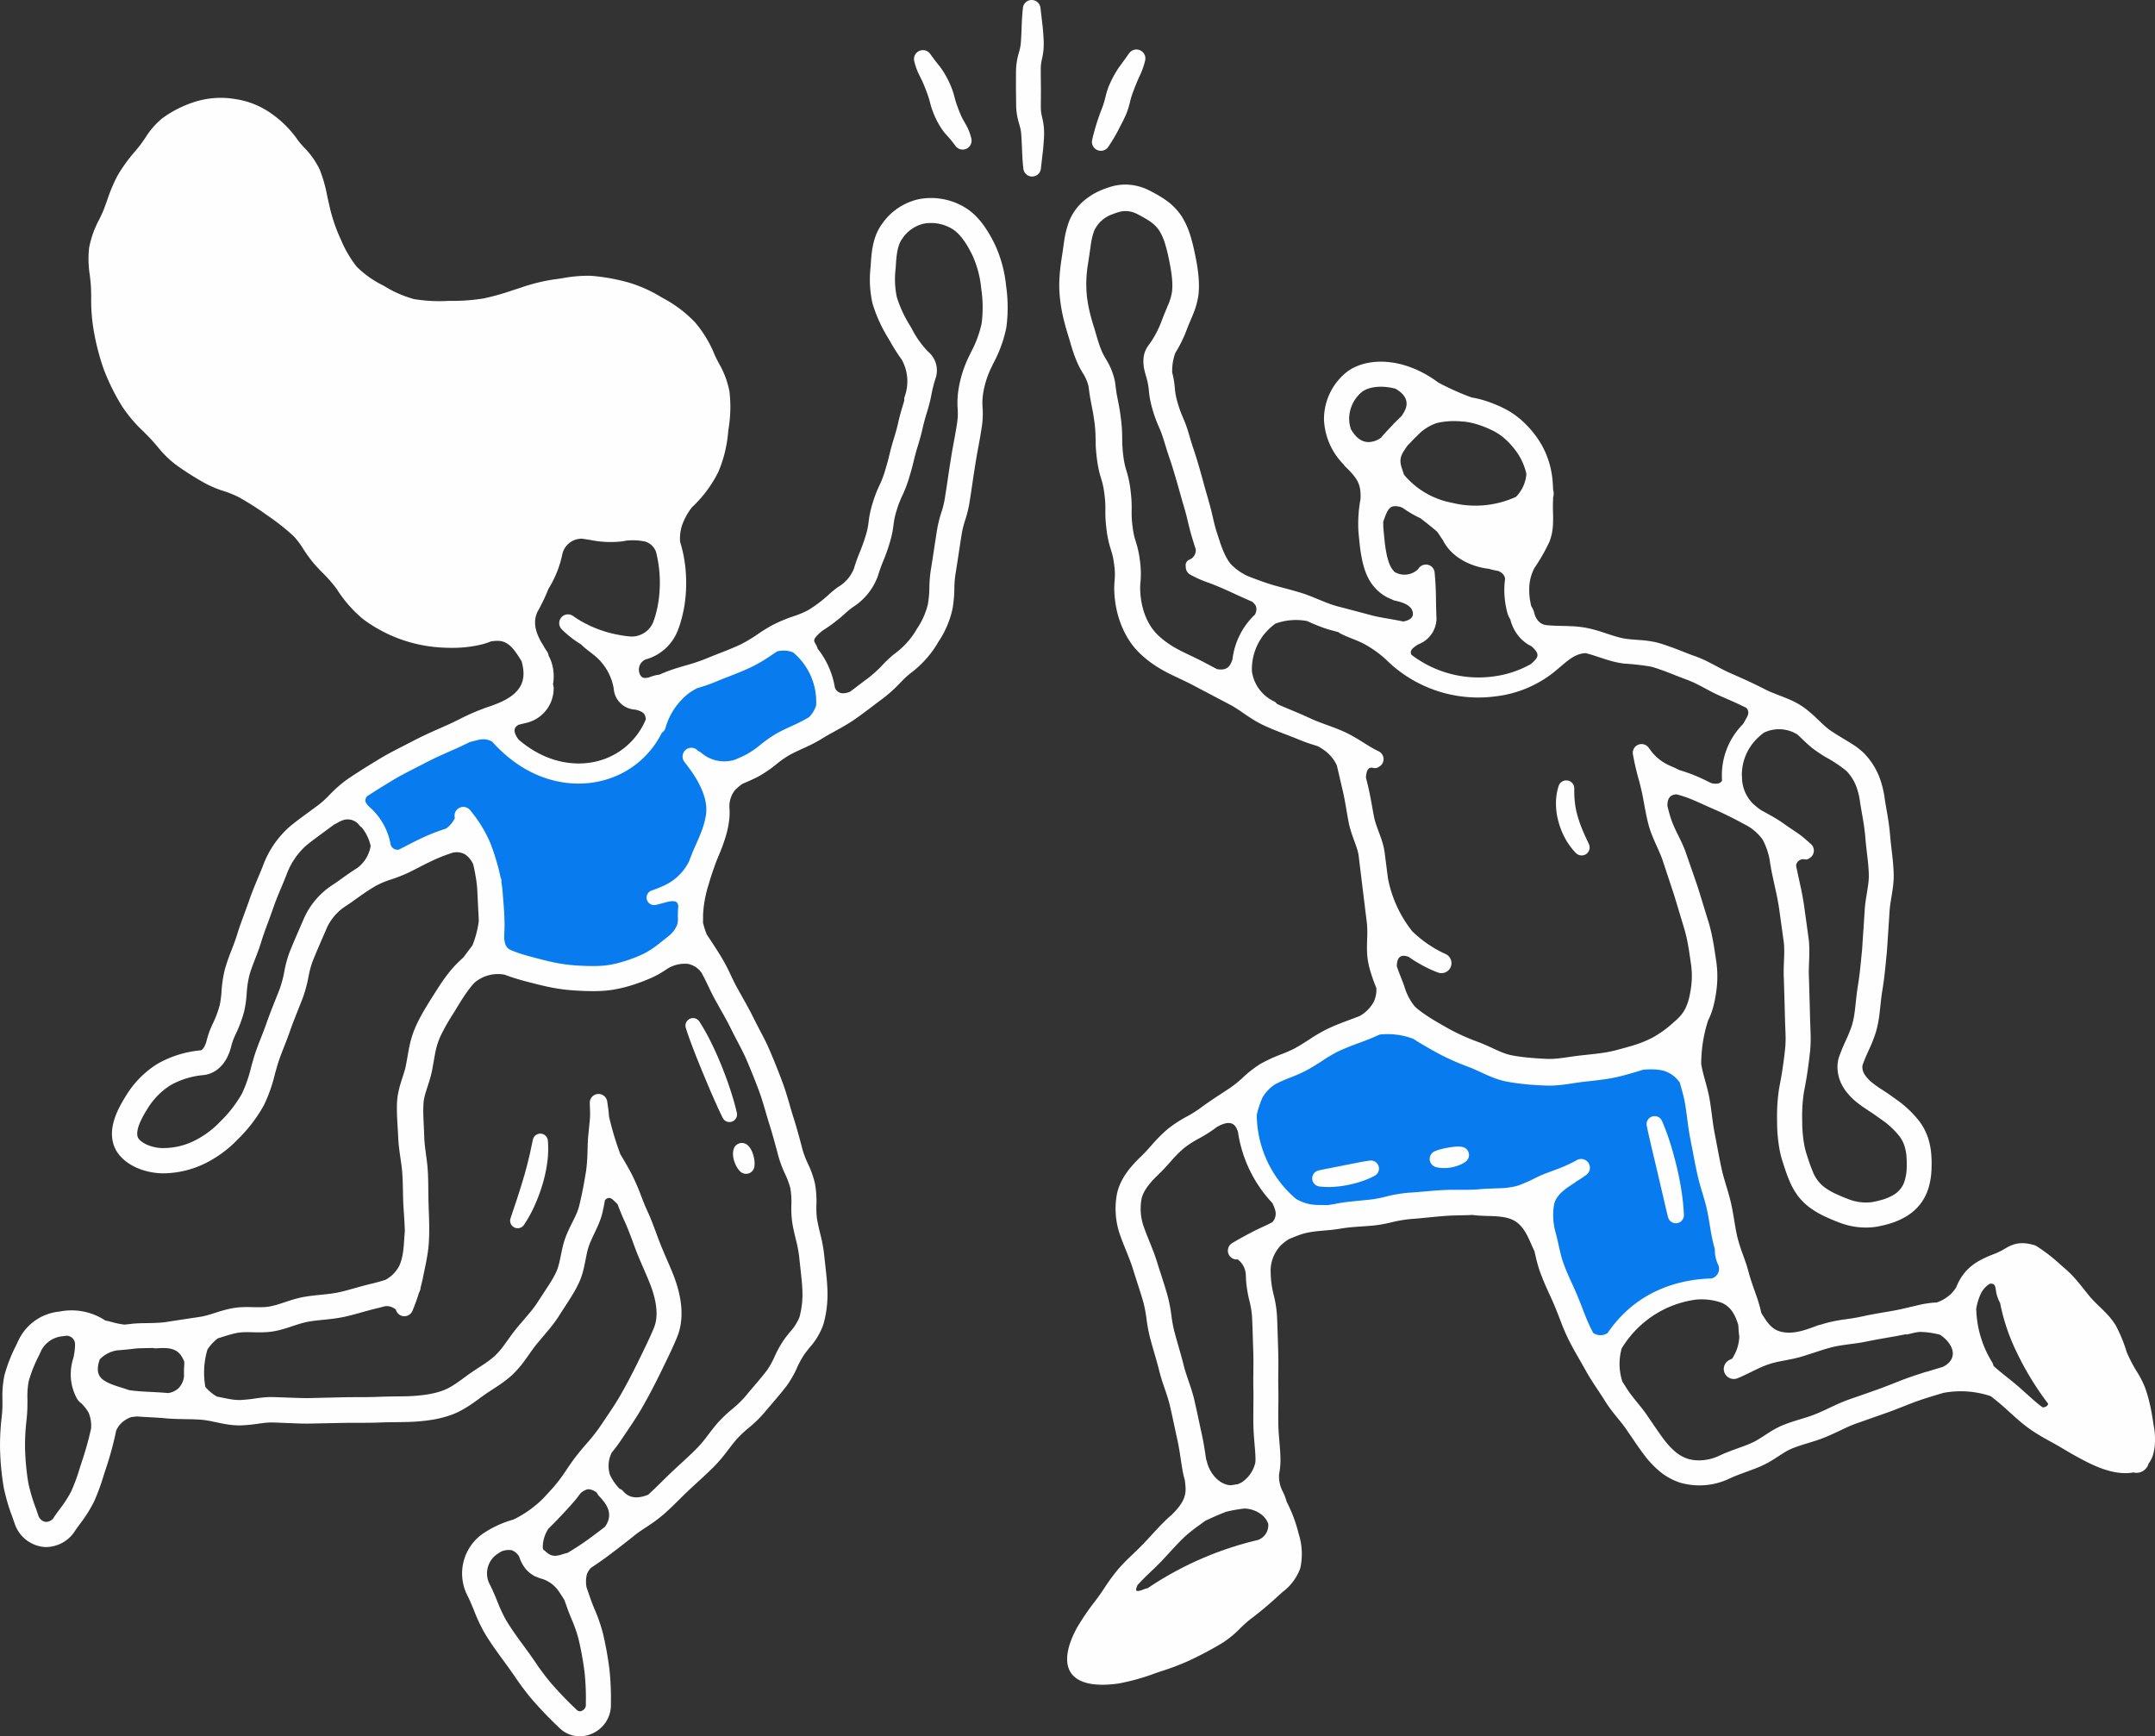 <svg xmlns="http://www.w3.org/2000/svg" width="421.314" height="339.465" viewBox="0 0 421.314 339.465"><rect x="0" y="0" width="421.314" height="339.465" fill="#333333" stroke="none"/><defs><style>.a{fill:#087bef;}.b{fill:#fefefe;}</style></defs><g transform="translate(0 -0.677)"><g transform="translate(70.928 -22)"><path class="a" d="M727.426,1309.937l-.062-.049-.073-.028a5.571,5.571,0,0,0-.857-.252h-.049a10.275,10.275,0,0,0-2.507.076l-.106.016-.09.059c-.221.145-.446.293-.673.445l-.316.21a30.781,30.781,0,0,1-3.948,2.347c-1.451.684-2.989,1.287-4.475,1.87-.855.334-1.714.673-2.578,1.031-.578.243-1.217.477-1.955.722l-.1.047c-.21.129-.417.259-.626.391a3.162,3.162,0,0,0-.744.046l-.054.008a2.932,2.932,0,0,0-1.689.994l-.041.047-.4.471h-.036l-.2-.01-.15.127a14.077,14.077,0,0,0-4,6.472,1.2,1.2,0,0,1-.5.652l-.116.073-.062.124a17.3,17.3,0,0,1-10.216,8.8,18.214,18.214,0,0,1-5.636.876c-4.255,0-10.575-1.394-16.53-8.037l-.054-.06-.07-.039a3.98,3.98,0,0,0-2.948-.4c-.415.091-.814.194-1.214.295l-.393.1-.179.065-.524.233c-.6.295-1.228.6-1.859.875l-1.124.5c-1.875.831-3.647,1.616-5.339,2.505-.663.35-1.326.688-1.99,1.025l-.21.108c-1.453.748-2.826,1.453-4.11,2.232-2.062,1.241-3.67,2.248-5.061,3.167l-.075.049-.052.072a1.753,1.753,0,0,0-.422,1.344,2.964,2.964,0,0,0,.915,1.349,12.368,12.368,0,0,1,4.036,7.141l.023.082a1.848,1.848,0,0,0,1.876,1.3,1.931,1.931,0,0,0,.24-.028l.081-.01.073-.037c.5-.251,1.007-.511,1.512-.77,1.559-.8,3.17-1.629,4.911-2.329.8-.326,1.673-.634,2.753-.987l.135-.068a5.9,5.9,0,0,0,1.872-2.231l.08-.163-.052-.179a1.223,1.223,0,0,1,.547-1.391,1.238,1.238,0,0,1,1.582.283,25.4,25.4,0,0,1,3.714,5.924c.119.275.233.551.337.834l.306.844c.189.547.371,1.081.533,1.618.275.9.626,2.1.894,3.4.018.1.037.205.06.3l.044.119a1.208,1.208,0,0,1,.122.7v.062l.037.238c.016.1.031.192.046.3.08.536.15,1.186.187,1.745.029.4.064.8.1,1.2.059.705.119,1.416.163,2.134.057,1.109.117,2.258.083,3.47,0,.3-.02.6-.039.911l-.018.34a2.377,2.377,0,0,0,0,.269v.067a4.858,4.858,0,0,0,.142,1.192,2.667,2.667,0,0,0,1.041,1.629.963.963,0,0,1,.111.067l.085.046a.68.68,0,0,1,.07.034l.093.046c.234.1.471.2.7.285.454.178.933.345,1.466.513,1.005.326,2.078.6,3.095.865l1.6.406c.515.129,1.034.248,1.551.357,1.08.223,2.118.393,3.106.507.551.063,1.044.106,1.551.134.547.034,1.09.065,1.629.085.578.021,1.1.032,1.588.032.559,0,1.065-.015,1.541-.042.508-.029,1.007-.082,1.486-.152.446-.065.961-.163,1.492-.282a25.182,25.182,0,0,0,2.96-.881c.5-.177.994-.368,1.466-.567.241-.1.516-.217.715-.308s.435-.2.652-.311a17.666,17.666,0,0,0,2.517-1.614c.336-.256.676-.526,1.029-.815l1.2-.951c.1-.075.181-.148.267-.225a5.8,5.8,0,0,0,1.5-1.955,3.664,3.664,0,0,0,.288-1.064c.016-.163.021-.34.021-.521v-.261c0-.21-.011-.441-.008-.652.008-.52.039-1.062.091-1.658v-.085l-.021-.081a3.218,3.218,0,0,0-.147-.446c-.489-1.222-2.162-.771-3.158-.5-.143.039-.279.075-.417.109-.4.113-.814.213-1.267.311a.957.957,0,0,1-.731-.134.977.977,0,0,1,.234-1.754l.06-.021c.6-.2,1.3-.474,1.974-.772.35-.163.712-.335,1.119-.547a10.692,10.692,0,0,0,4.43-4.662c.011-.029.02-.059.039-.119.184-.489.378-.987.58-1.476l.029-.093a1.276,1.276,0,0,1,.106-.245l.028-.055c.189-.455.4-.929.588-1.337.437-1,.85-1.942,1.188-2.893a16.134,16.134,0,0,0,.746-2.846,8.181,8.181,0,0,0-.046-2.725,12.472,12.472,0,0,0-.886-2.8,20.114,20.114,0,0,0-1.466-2.689c-.588-.912-1.246-1.779-1.844-2.544l-.036-.052a1.226,1.226,0,0,1,1.828-1.627c.026.024.049.051.073.075l.15.153.1.037a1.324,1.324,0,0,1,.4.228,7.4,7.4,0,0,0,6.436,1.642c.218-.047.432-.109.64-.171l.05-.018c.64-.271,1.474-.635,2.264-1.043a18.917,18.917,0,0,0,2.813-1.93l.072-.055a23.8,23.8,0,0,1,2.9-2.039c1.059-.608,2.117-1.091,3.142-1.561l.049-.023a28.834,28.834,0,0,0,3.095-1.577c.047-.031.094-.057.142-.083l.091-.052.1-.083a6.212,6.212,0,0,0,1.466-2.443l.023-.135A13.126,13.126,0,0,0,727.426,1309.937Z" transform="translate(-642.998 -1160.096)"/><path class="a" d="M1804.186,1814.468h0a6.4,6.4,0,0,1-.539-2.671v-.091l-.026-.088c-.106-.355-.205-.718-.3-1.093-.3-1.215-.513-2.533-.686-3.592-.192-1.179-.371-2.241-.617-3.3-.226-.994-.528-2-.814-2.978-.4-1.321-.748-2.52-1.023-3.8-.326-1.466-.611-3.007-.868-4.365-.163-.834-.326-1.676-.489-2.52-.241-1.205-.4-2.43-.559-3.615l-.028-.217c-.15-1.163-.277-2.131-.454-3.114s-.437-1.929-.718-2.95l-.13-.479q-.066-.246-.134-.489l-.024-.091-.057-.076a6.236,6.236,0,0,0-3.816-2.619,12.692,12.692,0,0,0-3.934-.09l-.1.021c-.381.125-.764.246-1.14.358-.717.215-1.427.41-2.117.6l-.466.129a27.322,27.322,0,0,1-2.8.6c-.941.153-1.868.27-2.725.373l-2.606.295c-.5.065-1.016.143-1.551.226a36.744,36.744,0,0,1-3.885.451c-.544.021-1.039.023-1.51,0l-1.357-.063c-.977-.054-1.873-.122-2.736-.214-1-.1-1.9-.223-2.769-.376l-.691-.124-.1-.023c-.215-.047-.459-.1-.679-.163-.567-.145-1.083-.326-1.466-.464-1-.376-1.88-.785-2.737-1.181-.751-.349-1.466-.676-2.149-.933a50.1,50.1,0,0,1-5.068-2.171q-.625-.313-1.233-.651l-1.2-.678c-.764-.438-1.552-.891-2.341-1.373-.339-.207-.671-.42-1.01-.643l-.114-.055a14.326,14.326,0,0,0-6.858-.865l-.124.037c-.437.2-.941.422-1.565.684-.705.3-1.453.578-2.243.873l-.171.064c-1.357.5-2.769,1.026-4.235,1.725a28.969,28.969,0,0,0-2.95,1.746l-.063.041c-1.06.691-2.028,1.3-3.136,1.9a28.676,28.676,0,0,1-2.987,1.326l-.112.046a27.536,27.536,0,0,0-3.018,1.341l-.054.034a8.47,8.47,0,0,0-2.585,2.733,11.425,11.425,0,0,0-.881,2.508c-.088.326-.174.652-.275.977l-.021.14a22.2,22.2,0,0,0,7.8,16.777l.076.055a8.837,8.837,0,0,0,3.689,1.231c.541.049,1.07.054,1.582.057.37,0,.738,0,1.108.026h.052l.052-.008c.094-.015.192-.028.285-.039l.316-.047c.256-.041.508-.081.753-.125l1.124-.208c1.323-.217,2.606-.34,3.859-.461l1.723-.173,1-.119c.681-.1,1.389-.257,1.991-.392.267-.059.539-.124.814-.191a21.893,21.893,0,0,1,3.826-.652c1.067-.057,2.117-.151,3.24-.251,1.813-.163,3.688-.326,5.649-.326h1.2c1.087,0,2.11.01,3.095-.054l1.039-.08c.311-.029.616-.049.915-.065l2.466-.1a16.113,16.113,0,0,0,3.874-.489,22.661,22.661,0,0,0,3.232-1.388l.77-.37c.277-.127.555-.256.854-.383s.66-.275,1.08-.43l2.041-.764a26.689,26.689,0,0,0,3.782-1.74l.039-.024a1.228,1.228,0,0,1,1.653.476,1.215,1.215,0,0,1-.326,1.577,18.694,18.694,0,0,1-1.955,1.292l-.111.088a1.312,1.312,0,0,1-.184.163l-.205.133c-1.538.994-3.45,2.232-4.025,4.243a12.938,12.938,0,0,0,.13,5.4l.112.406v.129l.067.073.049.119.041.1c0,.078.01.163.016.231l.011.067c.155.622.29,1.23.42,1.818s.259,1.161.4,1.71c.163.674.326,1.218.489,1.705s.36,1,.652,1.692c.337.814.705,1.614,1.093,2.468.153.336.308.676.464,1.025.462,1.016.945,2.183,1.516,3.673l.1.27c.438,1.131.854,2.2,1.319,3.206.209.454.451.945.766,1.546l.054.1.093.067a2.827,2.827,0,0,0,1.671.536,3.181,3.181,0,0,0,1.689-.5l.086-.054.057-.085c5.663-8.332,13.922-10.285,19.854-10.456h.081l.077-.029A2.429,2.429,0,0,0,1804.186,1814.468Z" transform="translate(-1538.825 -1544.849)"/></g><g transform="translate(0 -19.982)"><path class="b" d="M1693.107,996.023a16.409,16.409,0,0,1,.078,3.095,9.291,9.291,0,0,1-.326,1.766,5.391,5.391,0,0,1-.915,1.834,1.275,1.275,0,0,1-.029.132,2.444,2.444,0,0,1-2.31,1.644,2.547,2.547,0,0,1-.6-.083,8.769,8.769,0,0,1-1.466.147,12.285,12.285,0,0,1-3.209-.44,18.783,18.783,0,0,1-2.818-.994c-.862-.376-1.687-.788-2.491-1.209s-1.59-.862-2.363-1.3l-2.241-1.326c-1.424-.815-3.013-1.629-4.6-2.642a26.586,26.586,0,0,1-2.329-1.668c-.735-.591-1.419-1.194-2.075-1.792l-1.911-1.722c-.616-.538-1.253-1.057-1.922-1.595l-.44-.352a18.316,18.316,0,0,0-9.3-.651c-2.28.679-4.4,1.3-6.5,2.134-1.179.454-2.388.945-3.636,1.414-.63.24-1.238.445-1.844.66l-1.815.635-3.616,1.277c-1.077.42-2.2.969-3.385,1.526-.6.279-1.214.562-1.849.832s-1.331.537-1.986.759c-1.316.44-2.564.779-3.689,1.165-.284.1-.557.2-.828.3s-.537.21-.744.308a11.921,11.921,0,0,0-1.429.793c-1.008.621-2.109,1.419-3.484,2.118a21.559,21.559,0,0,1-2,.876c-.64.249-1.267.474-1.873.7s-1.184.43-1.741.652c-.279.112-.547.22-.814.337l-.891.406a13.613,13.613,0,0,1-9.272.674,12.135,12.135,0,0,1-4.212-2.354,19.428,19.428,0,0,1-2.994-3.243c-.837-1.106-1.57-2.2-2.3-3.272l-1.086-1.585c-.326-.469-.669-.925-1.062-1.409-.774-.969-1.653-2.005-2.476-3.185q-.308-.44-.6-.91l-.5-.795-1.042-1.585c-.715-1.077-1.466-2.212-2.153-3.438l-.94-1.668-.969-1.688c-.651-1.14-1.3-2.334-1.9-3.616s-1.062-2.525-1.526-3.729-.91-2.32-1.433-3.465-1.077-2.339-1.6-3.6c-.264-.635-.513-1.267-.749-1.966s-.43-1.385-.6-2.054c-.146-.586-.274-1.165-.4-1.722-.94-1.907-1.565-4.012-3.155-5.4-2.231-1.955-5.924-1.209-8.938-1.678-1.277.068-2.491.073-3.636.108-2.711.078-5.621.5-8.664.71a27.451,27.451,0,0,0-3.934.72c-.744.163-1.531.326-2.373.44l-.626.078-.576.054-1.13.088c-1.482.1-2.891.191-4.217.376l-1.038.163c-.415.068-.814.117-1.209.163-.778.083-1.526.142-2.231.205s-1.37.137-2,.244a12.072,12.072,0,0,0-1.8.42c-.788.259-1.619.6-2.486.969a10.6,10.6,0,0,0-1.355,1.008,7.172,7.172,0,0,0-2.212,5.213c.02.552.044,1.106.078,1.648a19.878,19.878,0,0,0,.523,3.023,22.593,22.593,0,0,1,.64,3.968c.078,1.629.127,3.258.176,4.83.02.745.044,1.477.068,2.212.044,1.365.034,2.7.02,3.983-.01,1.067-.024,2.07,0,3.053.034,1.433.02,2.8,0,4.129-.01,1.018-.02,1.976,0,2.9.015,1.277.117,2.5.22,3.689s.191,2.271.2,3.336a14.533,14.533,0,0,1-.264,2.932,6.351,6.351,0,0,0,.684,3.365,10.912,10.912,0,0,1,.8,2.064,27.868,27.868,0,0,1,2.324,6.2,12.993,12.993,0,0,1,.326,6.8,10.2,10.2,0,0,1-3.474,4.642c-.24.215-.479.425-.715.64a69.123,69.123,0,0,1-5.46,4.588,23.644,23.644,0,0,0-2.08,1.849,20.43,20.43,0,0,1-3.409,2.818,70.615,70.615,0,0,1-6.353,3.4,47.126,47.126,0,0,1-5.6,2.153c-.4.137-.793.264-1.179.4a43.587,43.587,0,0,1-7.1,2.005,22.175,22.175,0,0,1-3.287.269c-2.085,0-4.33-.376-5.69-1.741-1.859-1.854-1.6-5.2.705-9.418a48.639,48.639,0,0,1,3.621-5.3l.4-.537c.44-.591.876-1.243,1.336-1.927a37.721,37.721,0,0,1,2.715-3.7c.93-1.077,1.955-2.064,2.96-3.023.665-.635,1.292-1.238,1.893-1.863.537-.557,1.062-1.13,1.585-1.7,1.008-1.1,2.049-2.232,3.165-3.277.283-.269.577-.523.867-.769,1.478-1.5,2.8-3.009,2.676-5.274-.029-.5-.083-.977-.137-1.453-.108-.357-.205-.74-.3-1.174-.205-.945-.352-1.937-.508-2.989-.186-1.228-.376-2.5-.67-3.811-.191-.847-.376-1.732-.572-2.637-.283-1.326-.572-2.7-.906-4.1-.23-.977-.577-2.005-.945-3.095-.386-1.116-.779-2.28-1.087-3.513-.293-1.179-.63-2.349-.989-3.584-.283-.989-.582-2.01-.852-3.043a32.447,32.447,0,0,1-.665-3.567,25.529,25.529,0,0,0-.6-3.214c-.391-1.389-.847-2.784-1.282-4.139-.264-.815-.523-1.619-.769-2.417-.381-1.233-.881-2.461-1.36-3.65-.362-.9-.74-1.819-1.062-2.745a15.477,15.477,0,0,1-.665-8.517c.72-3.038,2.862-5.387,4.652-7.1.679-.652,1.326-1.37,2.01-2.134a30.237,30.237,0,0,1,3.16-3.194,24.394,24.394,0,0,1,3.746-2.461,24.17,24.17,0,0,0,2.5-1.546c1.59-1.184,3.2-2.241,4.76-3.258.44-.293.881-.582,1.316-.871a22.463,22.463,0,0,0,2.443-1.986,21.751,21.751,0,0,1,3.356-2.618,28.023,28.023,0,0,1,4.072-1.893,27.243,27.243,0,0,0,2.647-1.155c.969-.523,1.912-1.13,2.828-1.722a32.776,32.776,0,0,1,3.5-2.054c1.639-.788,3.209-1.37,4.6-1.883.674-.254,1.316-.489,1.9-.73a7.258,7.258,0,0,0,2.606-2.618,5.388,5.388,0,0,0,.572-2.823,33.281,33.281,0,0,1-1.316-3.8,15.067,15.067,0,0,1-.326-1.526c-.044-.249-.083-.542-.112-.815s-.044-.547-.059-.814c-.044-1.047,0-1.981.024-2.842a22.523,22.523,0,0,0-.015-2.383c-.02-.326-.083-.814-.132-1.238l-.163-1.3-1.272-10.425-.078-.652c-.015-.122-.029-.191-.039-.264a1.917,1.917,0,0,0-.044-.235,9.46,9.46,0,0,0-.279-1.033c-.23-.735-.552-1.541-.862-2.443-.163-.45-.313-.915-.45-1.414-.068-.249-.132-.5-.2-.764l-.083-.4-.063-.342c-.171-.91-.326-1.792-.469-2.652s-.3-1.692-.469-2.505c-.088-.415-.176-.784-.278-1.218l-.313-1.331q-.366-1.637-.74-3.17a7.6,7.6,0,0,0-1.986-2.569,11.941,11.941,0,0,0-1.712-1.14c-.852-.259-1.727-.533-2.618-.862-.3-.112-.6-.23-.906-.357l-.793-.326-1.6-.625c-1.086-.411-2.2-.842-3.341-1.321-.577-.249-1.126-.489-1.741-.793a19.67,19.67,0,0,1-1.741-.977c-1.091-.684-2.059-1.389-2.974-1.986-.454-.3-.9-.567-1.321-.8l-1.546-.814-3.155-1.658-3.095-1.629c-.989-.508-2.03-.989-3.116-1.5-.542-.259-1.1-.528-1.668-.828s-1.165-.64-1.7-.977a21.46,21.46,0,0,1-3.179-2.412,15.755,15.755,0,0,1-1.443-1.516,14.527,14.527,0,0,1-1.233-1.751,18.116,18.116,0,0,1-1.683-3.738,19.478,19.478,0,0,1-.832-3.953,19.206,19.206,0,0,1-.122-2.034c0-.7.059-1.4.1-1.932a11.233,11.233,0,0,0,.01-1.466c-.03-.489-.083-1.013-.163-1.541s-.163-1.023-.274-1.492-.264-.93-.454-1.551a17.283,17.283,0,0,1-.489-1.986c-.127-.66-.215-1.3-.283-1.932s-.132-1.277-.163-1.942-.015-1.336-.015-1.868-.019-1.033-.064-1.56-.107-1.086-.181-1.6a14.865,14.865,0,0,0-.279-1.5c-.112-.474-.259-.94-.449-1.58a19.033,19.033,0,0,1-.469-1.976c-.117-.66-.205-1.3-.274-1.922s-.132-1.272-.163-1.927-.029-1.3-.039-1.849a25.66,25.66,0,0,0-.269-3.214c-.073-.557-.163-1.1-.254-1.629s-.21-1.072-.326-1.687-.234-1.248-.326-1.863c-.093-.582-.171-1.345-.23-1.6a8.23,8.23,0,0,0-1.067-2.443l-.215-.357-.269-.469c-.171-.313-.326-.625-.474-.945-.293-.625-.538-1.253-.759-1.863-.435-1.228-.759-2.4-1.087-3.494-.151-.508-.352-1.13-.518-1.727s-.326-1.214-.479-1.829a32.814,32.814,0,0,1-.669-3.782c-.068-.635-.122-1.3-.147-1.976s-.01-1.321.02-1.971c.064-1.3.21-2.559.391-3.772l.264-1.736.254-1.775a18.53,18.53,0,0,1,.977-3.992,10.263,10.263,0,0,1,2.686-3.851,12.93,12.93,0,0,1,3.746-2.32q.489-.2.977-.367l.489-.163.552-.163a10.179,10.179,0,0,1,2.344-.337,10.326,10.326,0,0,1,4.569.993c.163.078.326.163.489.24l.445.23.828.454c.562.326,1.14.664,1.722,1.072a11.88,11.88,0,0,1,3.16,3.2,15.808,15.808,0,0,1,1.731,3.865c.391,1.267.665,2.5.911,3.685s.474,2.427.611,3.728c.073.652.117,1.321.132,2,0,.342,0,.684-.015,1.033s-.034.684-.083,1.1a15.863,15.863,0,0,1-1.165,4.041l-.691,1.644-.3.754-.337.867A25.983,25.983,0,0,1,1502,785.03c-.1.163-.2.326-.3.489a10,10,0,0,0-.616,3.875c.02.068.034.132.054.2a16.93,16.93,0,0,1,.381,2.039c.083.705.112,1.243.181,1.7a13.1,13.1,0,0,0,.3,1.443c.132.489.3,1.042.464,1.536s.337.955.552,1.466.489,1.14.72,1.756.42,1.243.6,1.844l.489,1.648c.171.538.342,1.062.533,1.629s.381,1.16.557,1.741c.71,2.315,1.3,4.633,1.942,6.841.313,1.1.669,2.32.954,3.523s.5,2.212.827,3.326c.039.142.083.274.122.415.71,2.1,1.321,4.427,2.662,6.19a10.671,10.671,0,0,0,3.557,2.53c.537.205,1.072.411,1.6.606.93.342,1.873.679,2.759.955.911.279,1.878.528,2.867.793s2,.533,3.028.857c1.087.326,2.118.754,3.062,1.14s1.854.764,2.725,1.077c.215.078.43.147.652.215s.41.132.669.2l1.466.381,5.792,1.531c.911.205,1.868.376,2.867.542.906.163,1.849.326,2.808.528,1.047-.21,1.966-.652,1.863-1.648-.171-1.643-2.29-2.168-3.6-2.461a1.5,1.5,0,0,1-.489-.205,8.308,8.308,0,0,1-2.359-1.35,8.816,8.816,0,0,1-2.364-3,7.959,7.959,0,0,1-.371-.837l-.163-.425-.127-.391c-.163-.518-.3-1.038-.415-1.556a29.115,29.115,0,0,1-.489-3.023l-.151-1.438-.068-.7-.064-.759a26.671,26.671,0,0,1,.4-6.027,8.013,8.013,0,0,0-.163-2.569c-.416-1.614-1.717-2.833-2.857-3.968a1.626,1.626,0,0,1-.244-.326,13.259,13.259,0,0,1-3.856-8.815,11.781,11.781,0,0,1,4.613-9.408c3.987-2.852,11.1-2.754,17.745,2.192a50.3,50.3,0,0,0,6.516,2.916c.474.078.935.171,1.389.283a22.243,22.243,0,0,1,2.989.977c.479.191.945.391,1.4.606s.989.489,1.466.764a16.468,16.468,0,0,1,2.652,1.955,20.449,20.449,0,0,1,2.188,2.339,17.822,17.822,0,0,1,1.792,2.711,16.933,16.933,0,0,1,1.248,3.028,17.662,17.662,0,0,1,.652,3.18c.083.749.122,1.477.142,2.2a2.466,2.466,0,0,1,0,1.492c0,.3-.01.591-.02.881-.01.259-.015.415-.015.635v.652c.015.881.063,1.854.02,2.945a13.272,13.272,0,0,1-.181,1.722,10.186,10.186,0,0,1-.5,1.792,34.8,34.8,0,0,1-2.945,5.157,8.88,8.88,0,0,0-1.023,4.235,11.787,11.787,0,0,0,.2,2.334c.039.2.068.391.117.581l.068.288a.145.145,0,0,0,.01.034c.029.054.108.171.205.347a4.54,4.54,0,0,1,.3.7c.034.107.068.215.093.308l.049.181a3.314,3.314,0,0,0,.759,1.4,2.38,2.38,0,0,0,1.189.715,3.122,3.122,0,0,0,.347.068l.625.054c.415.034.852.054,1.3.068.891.029,1.834.034,2.833.083a20.791,20.791,0,0,1,3.145.342,26.491,26.491,0,0,1,2.989.8c.925.3,1.792.6,2.618.847.41.122.814.225,1.189.313s.754.142,1.155.2c.814.1,1.717.152,2.7.23a18.826,18.826,0,0,1,3.184.489l.416.117.367.107.715.235q.711.244,1.4.489c.916.337,1.8.7,2.667,1.033l1.277.489.65.221c.249.1.5.191.744.293.977.406,1.878.867,2.73,1.316s1.653.891,2.422,1.262c.71.347,1.619.73,2.476,1.111s1.732.779,2.606,1.189l1.3.63,1.272.64c1.428.74,3.16,1.262,5.089,2.129a14.287,14.287,0,0,1,2.859,1.691,25.826,25.826,0,0,1,2.319,2.03c.7.66,1.321,1.277,1.907,1.746.274.215.616.459.977.7s.72.469,1.1.705l2.417,1.466c.425.269.866.547,1.316.881a13.58,13.58,0,0,1,1.341,1.13,13.9,13.9,0,0,1,3.4,5.841,15.893,15.893,0,0,1,.4,1.565c.059.264.1.523.151.788l.112.754c.122.842.293,1.761.454,2.7s.313,1.907.435,2.891c.059.489.112.989.151,1.487l.059.679.068.66c.191,1.792.474,3.719.557,5.739l.024.774c0,.293,0,.577-.02.857-.029.552-.083,1.086-.147,1.595-.137,1.013-.308,1.942-.44,2.818-.063.435-.122.862-.163,1.267-.02.205-.039.406-.049.606l-.039.652-.186,2.857-.191,2.857-.1,1.429-.137,1.389c-.176,1.863-.362,3.782-.679,5.729l-.108.679-.093.635c-.059.43-.107.881-.163,1.336-.1.915-.191,1.873-.326,2.872a20.886,20.886,0,0,1-.651,3.106,26.323,26.323,0,0,1-1.111,2.9c-.4.886-.784,1.712-1.1,2.5l-.23.586-.151.44a1.716,1.716,0,0,0-.034.562,2.709,2.709,0,0,0,.163.73,1.822,1.822,0,0,0,.137.308c.059.1.152.264.24.386a7.087,7.087,0,0,0,1.438,1.5,23.742,23.742,0,0,0,2.1,1.466c.391.259.8.523,1.223.814l1.179.847a21,21,0,0,1,4.618,4.315,12.941,12.941,0,0,1,.95,1.477,11.842,11.842,0,0,1,.725,1.639,14.073,14.073,0,0,1,.684,3.331,22.674,22.674,0,0,1,.044,3.145,14.358,14.358,0,0,1-.523,3.321,9.8,9.8,0,0,1-1.653,3.312,9.935,9.935,0,0,1-2.769,2.432,14.076,14.076,0,0,1-3.095,1.365c-.518.163-1.033.293-1.546.411-.254.059-.508.117-.764.163l-.381.073-.44.064a14.273,14.273,0,0,1-6.659-.814c-1.042-.376-1.854-.735-2.8-1.16a17.872,17.872,0,0,1-2.823-1.59,11.727,11.727,0,0,1-2.569-2.417,13.718,13.718,0,0,1-1.7-2.955c-.425-.977-.749-1.927-1.052-2.842l-.22-.679-.225-.715c-.163-.518-.283-1.038-.4-1.556a30.867,30.867,0,0,1-.562-6.056,35.93,35.93,0,0,1,.347-6c.039-.254.078-.508.127-.764l.137-.705.24-1.331c.151-.891.283-1.792.406-2.691s.23-1.82.326-2.706a20.857,20.857,0,0,0,.073-2.51c-.02-.876-.068-1.8-.1-2.769l-.073-2.867-.163-5.5c-.108-2.148.117-4.036.073-5.7-.01-.41-.025-.814-.064-1.2l-.186-1.36-.376-2.73-.381-2.73c-.132-.871-.293-1.746-.479-2.637l-.586-2.711-.3-1.389c-.108-.5-.2-.994-.279-1.477a1.151,1.151,0,0,1-.02-.137,1.389,1.389,0,0,1-.044-.151,13.188,13.188,0,0,0-1.541-4.962,9.686,9.686,0,0,0-3.272-2.813l-1.707-.906c-.6-.313-1.209-.621-1.815-.92s-1.213-.586-1.824-.862l-1.9-.837c-1.3-.582-2.525-1.16-3.724-1.629-.611-.235-1.179-.43-1.81-.625-.239-.073-.489-.132-.725-.2-.1.01-.2.015-.3.024-1.262.191-1.526,1.194-1.5,2.261.147.6.3,1.184.464,1.741a18.137,18.137,0,0,0,.8,2.207c.625,1.466,1.546,3,2.256,4.932l1.756,5.05c.283.842.586,1.663.847,2.525l.793,2.569.788,2.574.4,1.287c.132.464.254.93.366,1.389.445,1.854.72,3.694.977,5.431l.1.669c.039.249.068.5.093.749.054.5.093,1,.107,1.507a21.066,21.066,0,0,1-.117,3,26.412,26.412,0,0,1-.489,2.9,15.468,15.468,0,0,1-1,3.013c-.049.1-.108.205-.163.308a27.706,27.706,0,0,0-1.37,8.62,31.767,31.767,0,0,0,.769,3.219c.3,1.1.621,2.241.832,3.429.205,1.126.347,2.246.489,3.331.163,1.238.313,2.4.538,3.538q.249,1.284.489,2.559c.278,1.477.542,2.872.842,4.256.249,1.16.6,2.334.94,3.474.326,1.052.64,2.139.9,3.238.283,1.228.479,2.427.67,3.583s.366,2.246.616,3.258a35.15,35.15,0,0,0,1.106,3.46c.371,1.033.759,2.1,1.033,3.17.347,1.331.783,2.559,1.2,3.747.352.994.684,1.932.945,2.862.163.582.283,1.082.381,1.526.935,1.487,1.824,3.062,3.584,3.583,2.525.759,5.186-.313,7.534-1.184a1.487,1.487,0,0,1,.386-.083c.577-.186,1.165-.357,1.8-.518a31.213,31.213,0,0,1,3.095-.562c.977-.142,1.9-.269,2.745-.445l1.429-.308c.489-.1.989-.191,1.477-.283,1.966-.362,3.895-.63,5.646-1.038l2.842-.669a20.211,20.211,0,0,1,3.282-.528c.147-.015.3-.01.45-.015a7.572,7.572,0,0,0,2.979-1.859,7.339,7.339,0,0,0,.857-1.116,10.959,10.959,0,0,1,.469-1.052,9.95,9.95,0,0,1,.788-1.3,9.013,9.013,0,0,1,1.038-1.209,10.884,10.884,0,0,1,2.417-1.751,22.074,22.074,0,0,1,2.383-1.082l.542-.21.435-.186c.288-.132.567-.269.862-.43l1-.572a6.708,6.708,0,0,1,1.678-.684,5.611,5.611,0,0,1,1.986-.112,9.942,9.942,0,0,1,1.526.3,2.294,2.294,0,0,1,.591.249l.039.024a33.291,33.291,0,0,1,4.447,3.421c.67.606,1.257,1.077,2.039,1.829a26.168,26.168,0,0,1,1.917,2.144l1.619,2.02.386.464c.127.147.24.279.371.415.249.279.528.557.814.847.582.577,1.238,1.179,1.9,1.873a13.928,13.928,0,0,1,1.942,2.456,29.022,29.022,0,0,1,2.143,5.225,27.929,27.929,0,0,0,2.251,4.235,19.232,19.232,0,0,1,1.321,2.676l.137.381.117.342c.073.23.142.455.21.684.137.455.259.911.371,1.37.225.911.406,1.819.557,2.715l.215,1.331.1.651Zm-21.012-4.608a.772.772,0,0,0,.244-.425,58.073,58.073,0,0,1-6.41-10.612,38.848,38.848,0,0,1-2.994-9.122,6.719,6.719,0,0,1-.814-2.461c-.073-.391-.112-.945-.464-1.174a1.071,1.071,0,0,0-.754-.083,5.4,5.4,0,0,0-.814.64,4.719,4.719,0,0,0-.891,1.238,11.079,11.079,0,0,0-.94,3.106,2.369,2.369,0,0,1,.034.326,20.709,20.709,0,0,0,3.028,9.917,2.479,2.479,0,0,1,.326.814c.9.828,1.912,1.629,2.979,2.481.684.547,1.394,1.126,2.08,1.727l1.966,1.756c.63.567,1.248,1.111,1.868,1.609.235.186.469.362.705.533a1.251,1.251,0,0,0,.855-.269Zm-19.242-8.39c1.927-1.863.2-4.32-1.639-5.519a16.093,16.093,0,0,0-4.051-.567.061.061,0,0,0-.029,0,18.919,18.919,0,0,0-2.1.44,1.452,1.452,0,0,1-.64.039c-.779.163-1.575.313-2.31.44l-2.862.5-1.4.264-1.433.288c-1.072.205-2.085.326-3.038.454s-1.844.254-2.671.43-1.717.435-2.606.715l-2.779.9c-.489.163-.95.3-1.466.45s-1.052.274-1.556.376c-1.008.21-1.954.376-2.847.567-.44.1-.867.2-1.267.326s-.788.249-1.189.41c-1.619.621-3.3,1.609-5.269,2.427a1.958,1.958,0,0,1-1.649-3.553l.025-.01c.163-.083.326-.171.489-.259a8.338,8.338,0,0,0,1.389-4.305,13.507,13.507,0,0,1-.146-1.466c-.015-.249-.029-.5-.064-.814-.586-1.888-1.375-3.553-3.346-4.354a11.8,11.8,0,0,0-5.05-.562,20.077,20.077,0,0,0-14.393,9.54,11.114,11.114,0,0,0,.147,6.5l.24.366.528.837q.22.352.469.705c.651.945,1.448,1.883,2.29,2.932.415.518.857,1.086,1.262,1.683l1.106,1.614c.725,1.067,1.433,2.118,2.158,3.072a14.563,14.563,0,0,0,2.241,2.443,7.241,7.241,0,0,0,2.5,1.419,7.626,7.626,0,0,0,1.414.269,8.548,8.548,0,0,0,1.5,0,9.326,9.326,0,0,0,2.969-.759l.872-.4c.326-.142.651-.279.977-.406.651-.259,1.282-.489,1.888-.71s1.2-.43,1.766-.652a16.578,16.578,0,0,0,1.546-.669c.935-.474,1.942-1.184,3.126-1.927a18.331,18.331,0,0,1,1.955-1.077c.381-.176.71-.308,1.047-.435s.665-.249,1-.362c1.316-.445,2.569-.788,3.7-1.17.572-.191,1.077-.386,1.639-.625s1.111-.489,1.683-.759c1.15-.533,2.349-1.125,3.68-1.648,1.267-.464,2.466-.871,3.7-1.3l1.839-.652c.616-.215,1.228-.425,1.8-.652,1.175-.44,2.364-.92,3.584-1.394s2.476-.911,3.719-1.3c.283-.1.572-.2.871-.288.181-.054.371-.1.567-.151.814-.244,1.609-.489,2.378-.715.21-.063.411-.127.606-.191a4.365,4.365,0,0,0,1.142-.757Zm-8.184-37.966a18.63,18.63,0,0,0-.034-2.461,9.063,9.063,0,0,0-.435-2.158,6.634,6.634,0,0,0-.977-1.8,16.391,16.391,0,0,0-3.583-3.287l-1.1-.788c-.337-.239-.715-.489-1.106-.74-.779-.513-1.629-1.072-2.486-1.756a11.961,11.961,0,0,1-2.412-2.554,7.909,7.909,0,0,1-.489-.814,6.476,6.476,0,0,1-.435-.969,7.784,7.784,0,0,1-.44-2.005,6.611,6.611,0,0,1,.181-2.217c.132-.469.205-.616.3-.891l.283-.72c.381-.95.793-1.815,1.155-2.637a20.8,20.8,0,0,0,.906-2.339,16.428,16.428,0,0,0,.489-2.383c.122-.852.21-1.756.313-2.7.054-.474.1-.955.171-1.453l.107-.749.112-.705c.283-1.751.464-3.557.64-5.421l.137-1.4.088-1.37.186-2.745.181-2.74.044-.749c.015-.269.039-.533.064-.793.049-.523.122-1.028.2-1.516.147-.977.313-1.883.42-2.725.059-.42.093-.814.112-1.2.015-.191.015-.371.015-.547l-.02-.63c-.068-1.717-.326-3.494-.537-5.426l-.073-.74-.059-.715c-.034-.435-.083-.872-.137-1.3-.1-.871-.244-1.751-.4-2.657s-.326-1.824-.479-2.833l-.093-.635c-.039-.2-.068-.4-.112-.591q-.125-.586-.293-1.14a8.945,8.945,0,0,0-2.158-3.777,26.136,26.136,0,0,0-4.207-2.793c-.415-.259-.842-.528-1.262-.815s-.842-.577-1.3-.94c-.876-.705-1.575-1.409-2.241-2.034-.2-.2-.4-.376-.591-.557a6.8,6.8,0,0,0-6.532-.371,11.9,11.9,0,0,0-1.4,1.2,10.02,10.02,0,0,0-2.932,7.187,1.435,1.435,0,0,1,.029.254,7.369,7.369,0,0,0,2.064,5.167,13.9,13.9,0,0,0,1.639,1.336c.891.489,1.81.989,2.75,1.541.313.186.635.381.955.591.163.1.326.21.479.326l.43.3c.562.4,1.121.779,1.688,1.16l.891.6c.313.22.64.459.935.7.6.489,1.121.955,1.644,1.424a1.707,1.707,0,0,1,.142,2.417,1.726,1.726,0,0,1-.425.337,1.123,1.123,0,0,1-.842.259,1.4,1.4,0,0,0-1.771,1.2c.034.191.068.386.108.572l.293,1.355.6,2.769c.191.94.376,1.9.523,2.886l.391,2.828.391,2.823.191,1.428c.054.542.078,1.072.088,1.59.034,2.08-.171,3.929-.078,5.523l.163,5.714.068,2.745c.029.906.083,1.849.1,2.842a25.7,25.7,0,0,1-.093,3.095c-.1.977-.215,1.907-.342,2.867s-.269,1.907-.435,2.857l-.254,1.433-.132.669c-.039.205-.068.415-.1.621a30.937,30.937,0,0,0-.288,5.2,25.782,25.782,0,0,0,.459,5.1q.125.594.293,1.165l.406,1.272c.283.862.572,1.683.891,2.422a7,7,0,0,0,2.588,3.316,13.222,13.222,0,0,0,2.064,1.15c.754.342,1.663.73,2.383.989a9.323,9.323,0,0,0,4.364.586l.259-.034.3-.059c.21-.039.406-.083.611-.127.4-.093.788-.2,1.165-.308a9.514,9.514,0,0,0,2.03-.886,4.721,4.721,0,0,0,2.256-2.921,9.948,9.948,0,0,0,.357-2.187ZM1617.2,978.822l.044-.015a.511.511,0,0,0-.054-.039.214.214,0,0,1,.008.052Zm-4.09-121.469c.44-.784.945-1.487.293-2.32a1.552,1.552,0,0,0-.122-.132l-.93-.445c-.814-.391-1.658-.769-2.505-1.14s-1.668-.715-2.642-1.184c-.911-.45-1.751-.911-2.554-1.336s-1.57-.814-2.324-1.121c-.186-.083-.371-.151-.557-.22l-.674-.254-1.34-.518c-.881-.342-1.732-.684-2.569-.994-.42-.151-.837-.3-1.248-.44l-.621-.2-.308-.093-.259-.073a46.487,46.487,0,0,0-5.25-.6c-.523-.068-1.062-.151-1.614-.274-.528-.117-1.033-.254-1.521-.4-.969-.288-1.868-.6-2.72-.876-.586-.191-1.15-.357-1.7-.489-2.143.039-3.655,1.57-5.375,2.989a22.443,22.443,0,0,1-12.28,5.45,25.607,25.607,0,0,1-21.485-7.268,21.626,21.626,0,0,0-4.139-2.945c-1.556-.837-3.258-1.3-4.813-2.139a1.532,1.532,0,0,1-.272-.2l-.088-.024-1.5-.406c-.24-.063-.523-.151-.8-.239s-.542-.181-.8-.279c-1.057-.381-2.035-.814-2.955-1.228h-.01a11.7,11.7,0,0,0-6.178.513,12.012,12.012,0,0,0-1.648,1.453,10.931,10.931,0,0,0-2.932,7.892,7.688,7.688,0,0,0,4.344,5.864,1.338,1.338,0,0,1,.543.474c.234.107.469.215.705.326,1.018.454,2.1.876,3.2,1.35.552.23,1.111.469,1.668.725l.827.376c.24.112.479.22.73.326,1.981.862,4.286,1.507,6.649,2.652,2.354,1.189,4.168,2.606,6.046,3.489l.034.015a1.705,1.705,0,0,1,.063,3.062,1.38,1.38,0,0,1-1.16.186c-.989-.249-1.3.744-1.36,1.9l.21.857c.108.42.23.911.326,1.36.21.915.376,1.819.538,2.7s.308,1.741.469,2.569l.059.308.059.254c.039.171.083.342.137.518.1.352.225.73.362,1.111.274.774.611,1.6.92,2.559a14.641,14.641,0,0,1,.42,1.526c.029.132.058.274.083.415s.049.288.063.386l.083.665.577,4.5A23.945,23.945,0,0,0,1548,898.6a23.032,23.032,0,0,0,2.984,2.456c.557.376,1.13.744,1.717,1.077.288.163.586.326.881.474s.621.3.842.406l.112.049a1.955,1.955,0,0,1-1.466,3.621c-.459-.163-.8-.308-1.179-.474s-.725-.326-1.082-.508c-.71-.352-1.4-.744-2.08-1.15-.489-.3-.964-.616-1.438-.95-.108-.034-.21-.068-.326-.1-1.6-.43-1.955.72-1.971,1.955.386,1.179.93,2.422,1.466,3.909a11.285,11.285,0,0,0,1.927,3.8,5.9,5.9,0,0,0,.64.616c.308.244.621.489.945.72.651.469,1.331.915,2.044,1.35s1.453.862,2.217,1.3l1.111.625c.362.2.725.386,1.1.572a45.493,45.493,0,0,0,4.628,1.976c1.883.72,3.445,1.58,4.849,2.095.352.127.691.24,1.013.326.171.044.308.068.489.112l.6.108c.8.142,1.614.244,2.443.326s1.673.147,2.53.2l1.287.068c.357.015.725.015,1.1,0,1.511-.059,3.174-.371,5.049-.611l.715-.083.66-.068,1.3-.142c.861-.093,1.692-.2,2.505-.326a22.632,22.632,0,0,0,2.334-.489c.857-.23,1.692-.454,2.505-.691a23.293,23.293,0,0,0,4.457-1.7,21.48,21.48,0,0,0,3.87-2.73l.942-.842a9.793,9.793,0,0,0,.71-.72,6.994,6.994,0,0,0,1.062-1.629,10.217,10.217,0,0,0,.675-2.01,20.78,20.78,0,0,0,.4-2.324,15.74,15.74,0,0,0,.1-2.3c-.01-.381-.034-.759-.073-1.14-.015-.186-.039-.376-.068-.562l-.088-.652c-.254-1.761-.489-3.421-.871-5.01-.093-.4-.2-.788-.3-1.174l-.376-1.253-.754-2.5-.754-2.5c-.244-.837-.552-1.678-.814-2.515l-1.653-4.986c-.489-1.4-1.3-2.969-2.02-4.769a19.117,19.117,0,0,1-.881-2.818c-.22-.93-.391-1.829-.557-2.7s-.308-1.727-.479-2.549-.371-1.614-.586-2.461a51.1,51.1,0,0,1-1.243-5.318,1.712,1.712,0,0,1,3.106-1.228,1.134,1.134,0,0,1,.1.117,9.241,9.241,0,0,0,4,3.346c.651.288,1.253.538,1.8.842.586.181,1.174.367,1.756.577.691.24,1.429.533,2.1.832.847.371,1.648.769,2.432,1.165.828.191,1.736.244,2.139-.489a14.166,14.166,0,0,1,4.095-11.042c.142-.248.3-.5.44-.762ZM1606.473,966.5a1.94,1.94,0,0,0,1.267-2.852,6.733,6.733,0,0,1-.567-2.881c-.108-.362-.21-.735-.3-1.116-.293-1.194-.5-2.432-.7-3.631-.176-1.082-.362-2.2-.611-3.272-.215-.95-.5-1.917-.814-2.945-.367-1.223-.745-2.5-1.033-3.836-.313-1.443-.6-2.932-.872-4.378-.163-.832-.326-1.673-.489-2.515-.259-1.3-.425-2.606-.591-3.865-.137-1.072-.269-2.085-.45-3.095-.171-.969-.445-1.955-.735-3-.078-.293-.163-.586-.239-.886a5.835,5.835,0,0,0-3.523-2.432,12.329,12.329,0,0,0-3.782-.083c-.386.127-.774.249-1.155.362-.881.264-1.751.5-2.606.735a28.1,28.1,0,0,1-2.852.616c-.935.152-1.854.269-2.75.376l-1.336.147-.66.073-.6.073c-1.629.21-3.455.581-5.479.679-.5.019-1.023.024-1.551,0l-1.36-.064c-.911-.049-1.829-.117-2.759-.215s-1.868-.215-2.808-.381l-.71-.127c-.244-.054-.542-.117-.8-.186a15.724,15.724,0,0,1-1.516-.479c-1.907-.72-3.455-1.58-4.887-2.117a50.576,50.576,0,0,1-5.118-2.192c-.42-.21-.837-.43-1.253-.652l-.621-.347-.582-.326c-.769-.44-1.56-.9-2.354-1.38-.342-.21-.679-.425-1.023-.651a14.078,14.078,0,0,0-6.625-.847c-.44.2-.949.425-1.575.691-.769.326-1.58.625-2.443.945-1.355.5-2.75,1.023-4.188,1.707a29.356,29.356,0,0,0-2.96,1.756c-.994.652-2.02,1.3-3.17,1.922a30.163,30.163,0,0,1-3.15,1.394,27.111,27.111,0,0,0-2.964,1.316,7.892,7.892,0,0,0-2.443,2.569,18.57,18.57,0,0,0-1.121,3.4,21.8,21.8,0,0,0,7.638,16.4,8.406,8.406,0,0,0,3.484,1.165c.911.083,1.792.034,2.671.083.122-.02.249-.034.366-.049.326-.054.66-.1.977-.163l.542-.1.591-.107c1.575-.259,3.095-.386,4.544-.528l1.062-.108.518-.059.464-.059c.616-.093,1.267-.23,1.955-.386a28.807,28.807,0,0,1,4.724-.862c2.823-.151,5.744-.577,8.913-.582,1.521,0,2.945.034,4.261-.049l.489-.034.542-.044c.406-.039.8-.059,1.189-.083l2.222-.083a15.442,15.442,0,0,0,3.746-.469,27.151,27.151,0,0,0,3.724-1.629c.352-.163.705-.326,1.077-.489s.774-.326,1.106-.44l2.039-.764a26.323,26.323,0,0,0,3.714-1.707l.02-.015a1.717,1.717,0,0,1,1.888,2.857,19.26,19.26,0,0,1-2.01,1.326,1.855,1.855,0,0,1-.274.23c-1.561,1.013-3.479,2.183-4.027,4.1a12.8,12.8,0,0,0,.142,5.186c.078.274.163.547.23.832.342,1.345.586,2.618.881,3.787.146.586.3,1.14.489,1.668s.4,1.1.631,1.658c.469,1.121,1.008,2.271,1.551,3.479s1.067,2.5,1.526,3.7.916,2.373,1.414,3.45c.23.5.489,1.008.754,1.521a2.511,2.511,0,0,0,2.813.02c5.886-8.632,14.507-10.5,20.265-10.671ZM1571.532,846.08c.955-.906,1.4-1.466.391-2.6a5.513,5.513,0,0,0-.625-.6,7.4,7.4,0,0,1-2.163-1.6,8.2,8.2,0,0,1-1.907-3.474l-.044-.163c-.019-.034-.058-.1-.117-.2a4.38,4.38,0,0,1-.326-.679,4.71,4.71,0,0,1-.19-.621l-.093-.391c-.063-.264-.112-.528-.163-.793a17.128,17.128,0,0,1-.279-3.258,14.986,14.986,0,0,1,.147-1.966,1.737,1.737,0,0,0-.163-.6,2.337,2.337,0,0,0-1.209-.977,14.041,14.041,0,0,1-1.5-.326c-.078-.024-.142-.054-.215-.078-3.8-.406-7.5-2.412-9.057-5.592-.234-.326-.464-.674-.7-1.038-.142-.225-.3-.445-.454-.652-1.057-.9-2.143-1.766-3.243-2.606a21.654,21.654,0,0,1-3.434-2.005,3.174,3.174,0,0,0-1.981-.313c-1.023.283-1.4,1.746-1.854,2.932a11.968,11.968,0,0,0,.02,1.394l.059.64.064.7.142,1.35a25.363,25.363,0,0,0,.406,2.52q.132.594.308,1.15l.088.274.093.235a4,4,0,0,0,.191.44,4.15,4.15,0,0,0,.852,1.184,3.78,3.78,0,0,0,4.618-.6,1.666,1.666,0,0,1,.815-.715.48.48,0,0,1,.073-.034c.034-.015.064-.02.1-.034a1.2,1.2,0,0,1,.181-.039,1.534,1.534,0,0,1,.425-.034,1.717,1.717,0,0,1,1.6,1.565c.063.754.132,1.512.171,2.28s.073,1.541.083,2.3c.024,1.5.049,2.932.108,4.422v.161a5.568,5.568,0,0,1-.679,2.4,5.483,5.483,0,0,1-1.771,1.912,5.657,5.657,0,0,1-1.179.591c-.769.538-1.756,1.1-1.257,2.02A21.6,21.6,0,0,0,1563.8,848.8a20.091,20.091,0,0,0,7.426-2.443C1571.321,846.266,1571.428,846.167,1571.532,846.08Zm-1.208-36.894c-.064-.288-.137-.577-.23-.867a11.7,11.7,0,0,0-.886-2.153,12.747,12.747,0,0,0-1.3-1.955,15.185,15.185,0,0,0-1.639-1.756,11,11,0,0,0-2.886-1.907c-.386-.181-.779-.352-1.17-.508a17.861,17.861,0,0,0-2.339-.769c-.391-.093-.774-.171-1.155-.23s-.745-.088-1.189-.117a15.155,15.155,0,0,0-4.745.326,9.231,9.231,0,0,0-3.7,2.368c-.611.577-1.214,1.223-1.873,1.912-.049.049-.1.1-.146.151-.279.391-.552.793-.814,1.218-1.057,1.732-.326,2.867.137,4.437a16.05,16.05,0,0,0,9.325,5.484,19.087,19.087,0,0,0,12.573-1.14,7.116,7.116,0,0,0,2.038-4.491Zm-23.694-12.529c.847-1.888-.386-3.292-1.932-4.134-2.793-.72-5.157-.342-6.458.586a6.86,6.86,0,0,0-2.564,5.357,6.641,6.641,0,0,0,.352,1.99c.749,1.3,1.829,2.491,3.439,2.515a4.294,4.294,0,0,0,2.443-.862c.586-.705,1.189-1.35,1.766-1.955.2-.205.406-.425.611-.64a1.6,1.6,0,0,1,.259-.293l.108-.088c.342-.352.7-.715,1.077-1.072.049-.049.108-.1.163-.147a8,8,0,0,0,.736-1.259ZM1520.646,955.5a2.432,2.432,0,0,0,.567-2.373,8.7,8.7,0,0,0-.547-1.38,25.709,25.709,0,0,1-6.727-13.924c-.058-.163-.117-.326-.181-.479-.754-1.873-2.481-1.277-3.89-.5-.181.132-.362.259-.542.4a28.624,28.624,0,0,1-3,1.873,20.187,20.187,0,0,0-3.023,1.955,27.627,27.627,0,0,0-2.662,2.715c-.715.793-1.453,1.619-2.271,2.4-1.3,1.243-2.852,2.9-3.272,4.691a10.571,10.571,0,0,0,.523,5.773c.283.814.621,1.644.977,2.525.518,1.282,1.057,2.606,1.5,4.041.24.779.489,1.565.754,2.359.45,1.394.916,2.837,1.331,4.31a30.191,30.191,0,0,1,.74,3.836,27.739,27.739,0,0,0,.552,3.033c.259.977.542,1.966.814,2.932.352,1.228.72,2.5,1.038,3.773.254,1.028.6,2.039.964,3.106.391,1.14.793,2.329,1.082,3.548.337,1.443.635,2.842.925,4.2.191.886.376,1.751.562,2.588.326,1.477.543,2.9.735,4.154.044.293.083.577.127.862a1.323,1.323,0,0,1,.137.362c.518,2.28,2.422,4.574,4.7,4.647.445-.078.876-.147,1.3-.2a4.722,4.722,0,0,0,1.028-.518,6.3,6.3,0,0,0,2.466-3.816c0-.176.01-.362.01-.567,0-.867-.088-1.873-.181-2.945-.1-1.209-.215-2.583-.234-4.032-.015-.977,0-1.966,0-3.013.015-1.287.029-2.618,0-3.968-.024-1.067-.01-2.158,0-3.214.015-1.233.025-2.51-.015-3.772-.029-.735-.049-1.477-.073-2.227-.044-1.551-.093-3.155-.171-4.745a18.526,18.526,0,0,0-.528-3.126,24.191,24.191,0,0,1-.63-3.792c-.029-.459-.049-.925-.068-1.385a3.967,3.967,0,0,0-1.585-2.847,1.714,1.714,0,0,1-1.091-3.165c1.277-.779,2.606-1.5,3.944-2.193.674-.352,1.36-.674,2.049-.994.366-.163.651-.3.969-.45Zm-2.769,62.109a3.039,3.039,0,0,0,1.981-3.095v-.059a4.139,4.139,0,0,0-1.277-1.771,5.817,5.817,0,0,0-3.38-1.214,30.333,30.333,0,0,0-3.552.626q-2.106.814-4.144,1.8l-.945.7a31.409,31.409,0,0,0-3.043,2.4c-.977.925-1.917,1.942-2.906,3.018-.547.6-1.1,1.2-1.658,1.78-.674.705-1.37,1.37-2.044,2.015-.954.915-1.859,1.78-2.632,2.676h0c-.2.489-.326.906-.205,1.018.308.293,1.385-.215,1.712-.326.163-.054.337-.088.5-.132a65.416,65.416,0,0,1,21.584-9.43Zm-.717-180.774a2.05,2.05,0,0,0,.293-1.792,2.681,2.681,0,0,0-.749-.871c-.244-.108-.489-.21-.74-.326-1.937-.837-3.746-1.731-5.562-2.5-.455-.2-.906-.371-1.35-.552s-.891-.326-1.4-.518-1.062-.41-1.556-.64-.964-.474-1.433-.72a1.715,1.715,0,0,1-.925-1.58,1.192,1.192,0,0,1,.725-1.389,1.955,1.955,0,0,0,1.213-2.044c-.269-.827-.528-1.653-.769-2.476-.342-1.15-.652-2.443-.906-3.528s-.572-2.118-.915-3.292l-.969-3.421c-.326-1.111-.651-2.251-.989-3.326-.163-.547-.342-1.072-.528-1.619s-.391-1.14-.572-1.727l-.533-1.732c-.163-.528-.326-1.038-.5-1.521s-.376-.935-.625-1.507-.5-1.223-.715-1.834-.386-1.2-.562-1.844a17.652,17.652,0,0,1-.435-2.015c-.108-.705-.147-1.345-.21-1.815a11.936,11.936,0,0,0-.279-1.424c-.059-.244-.132-.489-.21-.759-.088-.3-.181-.625-.264-.989a7.384,7.384,0,0,1-.2-2.681,4.92,4.92,0,0,1,.562-1.741c.43-.71.5-.715.66-.969.293-.42.572-.852.832-1.3a20.182,20.182,0,0,0,1.365-2.833l.3-.784c.112-.308.23-.6.347-.886l.674-1.619a10.864,10.864,0,0,0,.814-2.72c.02-.171.039-.42.049-.665s.015-.489.01-.735q-.014-.749-.1-1.526c-.113-1.042-.308-2.117-.538-3.243a32.171,32.171,0,0,0-.784-3.175,10.649,10.649,0,0,0-1.13-2.574,6.66,6.66,0,0,0-1.792-1.78q-.58-.4-1.277-.793l-.725-.4-.337-.176c-.1-.054-.205-.1-.3-.147a4.758,4.758,0,0,0-3.421-.352l-.3.088-.342.117c-.234.078-.459.163-.679.254a6.074,6.074,0,0,0-3.572,3.258,14.061,14.061,0,0,0-.664,2.867l-.249,1.727-.264,1.756a23.715,23.715,0,0,0-.234,6.366,27.153,27.153,0,0,0,.562,3.17c.127.528.269,1.062.42,1.59s.308,1.038.5,1.653c.352,1.17.652,2.266,1,3.258.176.5.362.969.562,1.409.1.22.21.43.326.635l.406.7a13.253,13.253,0,0,1,1.658,4.036c.083.386.137.842.163,1.067l.108.832c.078.547.163,1.072.274,1.614s.235,1.155.347,1.78.2,1.253.278,1.863a30.89,30.89,0,0,1,.3,3.821c.01.652,0,1.169.029,1.688s.063,1.047.122,1.595.132,1.072.22,1.575a14.216,14.216,0,0,0,.337,1.466c.147.489.352,1.15.508,1.824s.274,1.336.362,1.976.151,1.253.205,1.907.078,1.331.073,1.971-.015,1.15,0,1.663.063,1.038.122,1.575.132,1.067.225,1.565a11.545,11.545,0,0,0,.352,1.448c.151.5.367,1.165.523,1.839a19.212,19.212,0,0,1,.357,1.981,19.014,19.014,0,0,1,.191,1.976,17.045,17.045,0,0,1-.02,2.064c-.049.652-.093,1.126-.093,1.6A15.9,15.9,0,0,0,1495.5,836a12.87,12.87,0,0,0,1.2,2.7,9.181,9.181,0,0,0,.8,1.14,10.845,10.845,0,0,0,.977,1.042,16.342,16.342,0,0,0,2.443,1.859c.454.293.876.533,1.355.788s.977.5,1.492.749c1.043.5,2.139,1.013,3.243,1.58l2.828,1.5c1.111.191,2.153.078,2.72-1.14.112-.244.21-.489.3-.74a14.479,14.479,0,0,1,4.276-8.669Z" transform="translate(-1271.91 -695.877)"/><path class="b" d="M2191.134,1890.141a1.572,1.572,0,0,1-3.095.459l-.01-.029c-.381-1.482-.7-2.964-1.052-4.442l-1.042-4.447-1.052-4.452c-.347-1.482-.7-2.989-1-4.457l-.01-.039a1.572,1.572,0,0,1,2.979-.95,42.814,42.814,0,0,1,1.644,4.452c.474,1.5.881,3.018,1.248,4.545s.67,3.077.911,4.637A41.065,41.065,0,0,1,2191.134,1890.141Z" transform="translate(-1861.925 -1631.968)"/><path class="b" d="M2081.552,1480.372a1.562,1.562,0,0,1-2.57,1.681c-.249-.254-.43-.449-.621-.679s-.362-.454-.533-.684-.325-.474-.489-.715-.288-.489-.435-.744a14.816,14.816,0,0,1-1.3-3.219,13.09,13.09,0,0,1-.513-3.5,10.944,10.944,0,0,1,.513-3.533,1.567,1.567,0,0,1,3.067.415v.186a19.962,19.962,0,0,0,.132,2.71,15.883,15.883,0,0,0,.552,2.661,24.693,24.693,0,0,0,.93,2.627c.186.43.372.871.572,1.3.1.215.2.43.3.64s.215.44.279.6Z" transform="translate(-1770.89 -1294.625)"/><path class="b" d="M1929.8,1907.448a1.614,1.614,0,0,1,.74,2.932,5.923,5.923,0,0,1-1.36.705,8.067,8.067,0,0,1-1.433.391,7.557,7.557,0,0,1-1.492.122,5.363,5.363,0,0,1-1.536-.21,1.629,1.629,0,0,1-1.1-2.03,1.611,1.611,0,0,1,.906-1.028l.163-.073a7.772,7.772,0,0,1,1.174-.376c.4-.1.793-.181,1.194-.259s.814-.132,1.228-.171a6.355,6.355,0,0,1,1.253-.034Z" transform="translate(-1644.037 -1662.57)"/><path class="b" d="M1795.578,1925.536a1.578,1.578,0,0,1-.814,1.595,15.249,15.249,0,0,1-2.578,1.1,21.965,21.965,0,0,1-2.676.71,19.947,19.947,0,0,1-2.769.362,14,14,0,0,1-2.823-.078,1.585,1.585,0,0,1-.163-3.111l.078-.02c.815-.2,1.629-.326,2.443-.5s1.639-.313,2.461-.489l2.476-.489c.814-.163,1.683-.326,2.486-.43l.1-.01a1.574,1.574,0,0,1,1.782,1.357Z" transform="translate(-1525.997 -1676.603)"/><path class="b" d="M1527.873,590.913a1.736,1.736,0,0,1,.67,1.792,14.565,14.565,0,0,1-.779,2.383c-.352.8-.652,1.409-.906,2.039s-.533,1.331-.759,1.955c-.117.326-.215.616-.3.915s-.163.6-.254.977-.21.815-.352,1.253a12.69,12.69,0,0,1-.479,1.253c-.366.814-.7,1.448-1.052,2.118a33.874,33.874,0,0,1-2.349,4.036l-.01.015a1.745,1.745,0,0,1-3.121-1.4,40.845,40.845,0,0,1,1.282-4.452c.244-.739.567-1.512.779-2.118.117-.313.215-.611.3-.915s.163-.6.254-.977.21-.814.352-1.258a10.787,10.787,0,0,1,.489-1.248,18.985,18.985,0,0,1,1.16-2.241,12.51,12.51,0,0,1,.691-1.072l.665-.915c.425-.547.814-1.14,1.262-1.751l.02-.024A1.748,1.748,0,0,1,1527.873,590.913Z" transform="translate(-1304.658 -560.236)"/><path class="b" d="M1432.413,555.951a14.893,14.893,0,0,1,.025,2.28c-.044.669-.088,1.345-.152,2.025l-.445,3.89a1.722,1.722,0,0,1-3.421.024v-.024c-.163-1.316-.22-2.74-.274-4.012-.025-.635-.054-1.272-.093-1.917l-.059-.891a7.334,7.334,0,0,0-.108-.783c-.088-.489-.235-.911-.435-1.653a12.306,12.306,0,0,1-.411-2.388c-.015-.2-.029-.386-.029-.577l-.01-.538-.01-.977-.024-1.966.005-1.992v-.994l.01-.538c0-.186.015-.376.029-.572a12.852,12.852,0,0,1,.386-2.368c.2-.744.337-1.165.425-1.673.044-.249.078-.513.1-.788l.059-.9c.039-.652.068-1.282.088-1.917s.044-1.3.088-1.99.1-1.355.176-2.025a1.724,1.724,0,0,1,3.424,0l.454,3.885c.063.679.107,1.36.151,2.03a15.193,15.193,0,0,1-.01,2.261c-.034.4-.1.814-.163,1.2l-.21.994a8.167,8.167,0,0,0-.163,1.541v.86l.01.977.025,1.955-.01,1.986-.01.994v.867a7.471,7.471,0,0,0,.176,1.512l.22.994a9.68,9.68,0,0,1,.181,1.209Z" transform="translate(-1228.343 -510.508)"/><path class="b" d="M404.248,685.247a29.582,29.582,0,0,1,.049,8.249,25.386,25.386,0,0,1-2.559,7.016l-.326.691a17.983,17.983,0,0,0-1.6,4.874,11.99,11.99,0,0,0-.151,3.062,17.035,17.035,0,0,1-.21,4.1c-.283,1.792-.454,2.7-.621,3.584s-.326,1.717-.6,3.445-.406,2.606-.533,3.489-.259,1.776-.538,3.548a23.221,23.221,0,0,1-.906,3.826,17.884,17.884,0,0,0-.74,3.121c-.279,1.756-.41,2.627-.542,3.509s-.269,1.766-.547,3.528a19.233,19.233,0,0,0-.283,3.219,24.685,24.685,0,0,1-.347,3.89,18.648,18.648,0,0,1-2.779,6.527l-.376.64a20.409,20.409,0,0,1-5.225,5.607,22.451,22.451,0,0,0-1.849,1.751,27.855,27.855,0,0,1-3.46,3.116c-.625.455-1.267.945-1.922,1.443-1.214.925-2.471,1.878-3.86,2.823-1.126.759-2.334,1.424-3.5,2.07-.9.489-1.829,1.008-2.71,1.56a31.232,31.232,0,0,1-3.626,1.854c-.977.454-1.912.881-2.8,1.385a21.171,21.171,0,0,0-2.373,1.692,23.33,23.33,0,0,1-3.572,2.427c-.977.5-1.99.945-2.989,1.365a8.718,8.718,0,0,0-1.536,1.3,5.06,5.06,0,0,0-1.042,3.47,11.646,11.646,0,0,1,.02,1.3v.029c-.01.2-.01.391-.029.582a18.589,18.589,0,0,1-.754,3.724,33.415,33.415,0,0,1-1.214,3.336c-.23.552-.415.989-.606,1.487s-.366.977-.533,1.466c-.347.989-.669,1.986-.959,3.008a22.985,22.985,0,0,0-1.086,5.895v.735c0,.259,0,.523-.024.784a16.9,16.9,0,0,0,.735,2.344c1,1.492,1.922,2.916,2.789,4.315a37.88,37.88,0,0,1,1.955,3.724c.4.837.779,1.629,1.194,2.383l.876,1.565c.814,1.443,1.653,2.94,2.393,4.457.371.749.769,1.512,1.155,2.246.66,1.253,1.341,2.549,1.912,3.89.881,2.044,1.741,4.188,2.554,6.375.547,1.466.969,2.911,1.375,4.31q.322,1.139.665,2.241c.72,2.251,1.3,4.4,1.873,6.6a18.6,18.6,0,0,0,1.052,2.74,18.844,18.844,0,0,1,1.345,3.746,19.3,19.3,0,0,1,.308,4.339,17.763,17.763,0,0,0,.1,2.578c.163,1,.4,2.005.635,2.974a28.441,28.441,0,0,1,.735,3.777c.083.764.163,1.5.244,2.207.191,1.678.367,3.258.425,4.672a21.872,21.872,0,0,1-.759,7.064,13.622,13.622,0,0,1-2.745,4.613c-.367.459-.715.9-1.018,1.326a18.37,18.37,0,0,0-1.394,2.554,19.257,19.257,0,0,1-2.044,3.572c-1.057,1.365-2.158,2.652-3.224,3.9q-.63.733-1.248,1.466a24.683,24.683,0,0,1-2.994,2.886,24.324,24.324,0,0,0-2.07,1.922c-.66.725-1.262,1.512-1.9,2.339a30.326,30.326,0,0,1-2.535,3.038c-1.165,1.184-2.349,2.271-3.489,3.316-.533.489-1.062.977-1.57,1.453-.674.635-1.336,1.287-1.976,1.917-1.033,1.023-2.01,1.986-3.048,2.891a31.452,31.452,0,0,1-3.479,2.549c-.793.528-1.541,1.023-2.173,1.531-1.736,1.4-3.484,2.754-5.494,4.246-1.13.837-2.153,1.531-3.043,2.109a3.649,3.649,0,0,0-.814,1.3,6.022,6.022,0,0,0-.064,2.52c.132.367.279.8.469,1.35l.352,1.018c.205.581.464,1.223.744,1.9a31.813,31.813,0,0,1,1.639,4.724,67.6,67.6,0,0,1,1.262,6.947,52.687,52.687,0,0,1,.3,6.566v.528a6.1,6.1,0,0,1-3.685,5.577,6.028,6.028,0,0,1-2.422.518,5.573,5.573,0,0,1-3.8-1.484,78.172,78.172,0,0,1-5.548-5.763,50.891,50.891,0,0,1-3.292-4.383c-.459-.66-.93-1.336-1.424-2.02-.269-.366-.538-.74-.814-1.116-1.228-1.678-2.5-3.409-3.694-5.406a31.074,31.074,0,0,1-2.039-4.32c-.4-.959-.8-1.955-1.262-2.877a9.5,9.5,0,0,1,2.74-12.1,20.279,20.279,0,0,1,6.19-2.906,21.681,21.681,0,0,0,5.778-4.1c.725-.774,1.414-1.526,2.044-2.227a32.091,32.091,0,0,0,2.564-3.439c.572-.842,1.165-1.712,1.8-2.539.684-.886,1.389-1.707,2.075-2.505a35.419,35.419,0,0,0,2.583-3.248c.326-.489.66-.977.989-1.466,1.126-1.663,2.183-3.228,3.057-4.755,1.15-2,2.28-4.144,3.47-6.571l.1-.205c1.258-2.569,2.344-4.789,3.033-6.516.754-1.873.625-4.354-.376-7.362-.366-1.111-.925-2.393-1.565-3.875-.381-.881-.793-1.82-1.2-2.823-.342-.814-.652-1.663-.977-2.549-.508-1.385-1.038-2.818-1.7-4.251-.454-.969-.852-1.99-1.233-2.979-.034-.088-.068-.171-.1-.254-.127-.122-.254-.249-.381-.367-.464-.435-.959-1.1-1.673-.744a1.244,1.244,0,0,0-.406.347c-.078.415-.151.837-.235,1.258l-.181.852-.044.215-.064.254c-.044.176-.088.342-.137.5a16.835,16.835,0,0,1-.679,1.829c-.489,1.126-1.008,2.109-1.4,3.033a12.424,12.424,0,0,0-.847,2.706c-.215,1.008-.4,2.163-.74,3.409a13.357,13.357,0,0,1-.684,1.922c-.279.621-.557,1.15-.862,1.692-.6,1.067-1.238,2.039-1.849,2.979l-.891,1.375c-.259.406-.635,1.013-.989,1.5-.725,1.018-1.487,1.922-2.217,2.784l-1.067,1.262-.508.616c-.163.191-.3.381-.454.582-.611.814-1.228,1.741-1.942,2.706a18.9,18.9,0,0,1-2.559,2.877,24.724,24.724,0,0,1-2.974,2.207c-.959.63-1.849,1.2-2.662,1.792-.886.652-1.824,1.355-2.882,2.02-.528.326-1.086.652-1.678.955a14.659,14.659,0,0,1-1.863.769,22.068,22.068,0,0,1-3.675.871,35.867,35.867,0,0,1-3.584.352c-1.2.059-2.329.059-3.434.073s-2.158.029-3.277.078c-1.174.044-2.315.044-3.429.044s-2.212,0-3.292.02l-3.37.068-3.365.068c-1.155.015-2.324-.034-3.439-.078l-3.312-.132-.406-.01h-.326q-.326,0-.674.029c-.469.034-.977.1-1.512.171a32.637,32.637,0,0,1-3.629.368,13.882,13.882,0,0,1-2.02-.1c-.652-.073-1.257-.186-1.839-.3-1.16-.23-2.2-.479-3.15-.616a14.137,14.137,0,0,0-1.438-.132c-.513-.029-1.047-.044-1.59-.054-1.086-.024-2.227-.029-3.421-.088l-.9-.054-.857-.078c-.523-.044-1.052-.078-1.595-.112-1.086-.063-2.217-.112-3.385-.2a.943.943,0,0,0-.117-.01c-.381.034-.769.073-1.155.122a5.181,5.181,0,0,0-2.344,1.614,4.588,4.588,0,0,0-.64,1.116c-.044.23-.088.464-.137.7a65.605,65.605,0,0,1-1.815,6.556c-.171.508-.326,1.008-.489,1.5a41.859,41.859,0,0,1-1.824,4.962,26.059,26.059,0,0,1-2.769,4.413c-.362.489-.7.95-.977,1.38a6.788,6.788,0,0,1-5.621,3.17,5.932,5.932,0,0,1-.779-.054,6.729,6.729,0,0,1-5.44-4.637c-.137-.4-.279-.793-.415-1.189a37.334,37.334,0,0,1-1.7-5.812,54,54,0,0,1-.705-7.255,46.5,46.5,0,0,1,.308-6.371l.083-.886c.078-.828.078-1.687.073-2.606a19.967,19.967,0,0,1,.386-4.75,30.1,30.1,0,0,1,2.246-5.792c.181-.386.362-.769.538-1.14a9.913,9.913,0,0,1,7.981-5.548,11.99,11.99,0,0,1,8.959,1.746c.616.122,1.233.288,1.859.454a14.822,14.822,0,0,0,1.888.35c.391-.039.779-.078,1.17-.127.652-.083,1.292-.117,1.883-.137,1.189-.039,2.28-.029,3.3-.083.513-.024,1.008-.064,1.492-.122.225-.024.523-.078.793-.117l.814-.127,3.292-.5,1.644-.249.73-.117c.22-.044.44-.093.669-.147,1.854-.445,4.115-1.492,6.918-1.673,1.316-.078,2.476,0,3.5,0,.518,0,1-.01,1.443-.049.225-.02.435-.049.64-.083s.435-.078.66-.132c.911-.21,1.907-.557,3-.92.547-.176,1.121-.357,1.732-.518a18.466,18.466,0,0,1,1.873-.391c2.443-.376,4.6-.42,6.483-.857.994-.22,2.02-.5,3.095-.814l1.648-.454.852-.22.842-.2c.814-.191,1.663-.44,2.535-.71a6.479,6.479,0,0,0,2.759-2.842c.9-2.064.832-4.422,1.047-6.7-.034-1.038-.088-2.085-.163-3.155-.044-.774-.108-1.526-.142-2.354s-.049-1.6-.064-2.378c-.034-1.546-.064-3.043-.22-4.417-.163-1.419-.445-2.955-.611-4.642-.044-.425-.073-.857-.093-1.3l-.059-1.13-.137-2.334c-.039-.8-.068-1.629-.064-2.476,0-.435.015-.837.049-1.316a11.349,11.349,0,0,1,.2-1.466c.366-1.854.977-3.336,1.326-4.633.039-.163.083-.326.117-.474s.068-.308.1-.489l.2-1.086c.132-.744.264-1.541.435-2.363a21.182,21.182,0,0,1,.691-2.569,21.975,21.975,0,0,1,1.047-2.443c.759-1.526,1.614-2.916,2.443-4.246.827-1.287,1.644-2.632,2.618-4.007.489-.679,1.008-1.36,1.575-2.015a21.937,21.937,0,0,1,1.819-1.863c.122-.112.244-.22.362-.326.6-.8,1.2-1.59,1.792-2.388a19.484,19.484,0,0,0,1.233-4.724c-.015-.567-.044-1.14-.078-1.722l-.163-3.307c-.029-.591-.039-1.028-.083-1.536s-.1-1-.176-1.5c-.151-.989-.342-2-.577-3.009a4.626,4.626,0,0,0-1.595-1.976,3.326,3.326,0,0,0-2.515-.308c-.74.244-1.466.5-2.183.788-1.551.625-3.077,1.409-4.561,2.168-.547.283-1.1.562-1.639.832a28.961,28.961,0,0,1-3.509,1.4,17.992,17.992,0,0,0-2.965,1.218c-1.507.871-2.833,1.815-4.007,2.652-.625.445-1.218.871-1.78,1.238a10.18,10.18,0,0,0-3.826,4.271c-.21.489-.445,1.038-.7,1.629-.652,1.477-1.375,3.15-2.134,5.03a18.627,18.627,0,0,0-.8,3.013,26.509,26.509,0,0,1-1.072,4.007c-.313.827-.652,1.653-.977,2.491-.552,1.385-1.126,2.818-1.609,4.217-.352,1.023-.739,2.01-1.116,2.965-.513,1.3-1,2.554-1.345,3.746-.151.523-.293,1.047-.435,1.556a30.649,30.649,0,0,1-2.163,6.125,28.882,28.882,0,0,1-5.05,6.615,22.89,22.89,0,0,1-6.908,4.981,19.044,19.044,0,0,1-7.6,1.722c-.357,0-.71-.01-1.057-.039-4.159-.326-7.656-2.466-8.688-5.343-1.223-3.38.562-6.933,2.256-9.648a18.814,18.814,0,0,1,6.243-6.38,20.755,20.755,0,0,1,8.434-2.637c.44-.059.964-.95,1.218-2.08a16.67,16.67,0,0,1,1.17-3.155,21.068,21.068,0,0,0,1.331-3.557,18.5,18.5,0,0,0,.366-2.73,23.842,23.842,0,0,1,.66-4.339,38.375,38.375,0,0,1,1.292-3.724c.381-.977.774-2.005,1.077-3,.425-1.414.945-2.8,1.443-4.149.313-.847.635-1.722.93-2.574.533-1.565,1.165-3.062,1.766-4.51q.454-1.072.881-2.134a18.85,18.85,0,0,1,5.2-7.716c1-.852,2.207-1.741,3.611-2.769q1.073-.784,2.28-1.687a19.917,19.917,0,0,0,1.986-1.834,24.508,24.508,0,0,1,3.553-3.095c1.688-1.14,3.675-2.4,6.253-3.958,1.477-.9,3.062-1.707,4.593-2.491q.969-.489,1.942-1c1.839-.969,3.782-1.829,5.665-2.657l1.062-.474c.764-.337,1.516-.71,2.319-1.106a39.429,39.429,0,0,1,4.476-1.991c.068-.024.137-.044.205-.068a1.72,1.72,0,0,1,.288-.127c3.351-1.111,7.7-2.667,7.553-6.918a8.972,8.972,0,0,0-.386-2.256c-1.116-1.776-2.28-3.826-4.408-3.953a6.9,6.9,0,0,0-1.6.112,13.807,13.807,0,0,1-1.732.572,24.348,24.348,0,0,1-5.919.674q-1.087,0-2.227-.073a28.669,28.669,0,0,1-7.884-1.648,28.368,28.368,0,0,1-7.133-3.841,24.677,24.677,0,0,1-5.147-5.826l-.191-.269a25.861,25.861,0,0,0-2.606-2.965c-.611-.625-1.243-1.272-1.819-1.955a28.636,28.636,0,0,1-2.03-2.8,15.3,15.3,0,0,0-1.9-2.5,45.888,45.888,0,0,0-5.133-4.046,57.889,57.889,0,0,0-5.548-3.533,19.1,19.1,0,0,0-2.906-1.179,22.957,22.957,0,0,1-3.434-1.409,55.63,55.63,0,0,1-6.072-3.838,20.448,20.448,0,0,1-3.489-3.47c-.5-.586-1.028-1.194-1.57-1.761-.4-.415-.814-.814-1.209-1.228a27.151,27.151,0,0,1-4.115-4.849,42.536,42.536,0,0,1-3.584-7.221,45.828,45.828,0,0,1-2-7.758,34.861,34.861,0,0,1-.474-6.312c0-.542-.015-1.086-.029-1.629-.024-.876-.127-1.776-.239-2.73a20.26,20.26,0,0,1-.147-5.313,18.917,18.917,0,0,1,1.971-5.568c.352-.725.684-1.414.93-2.054.225-.591.435-1.174.64-1.751a31.855,31.855,0,0,1,1.966-4.7,30.769,30.769,0,0,1,3.45-4.8c.244-.293.489-.582.72-.871.459-.567.876-1.174,1.321-1.819a15.718,15.718,0,0,1,3.277-3.792,22.149,22.149,0,0,1,6.727-3.346,16.973,16.973,0,0,1,7.656-.425,16.2,16.2,0,0,1,7.016,2.847,20.712,20.712,0,0,1,5.162,5.2,18.74,18.74,0,0,0,1.228,1.443,15.433,15.433,0,0,1,3.077,4.4,28.4,28.4,0,0,1,1.414,5.03c.132.6.264,1.214.41,1.824a32.318,32.318,0,0,0,2.09,6.341l.142.3a22.719,22.719,0,0,0,3.121,5.375,19.75,19.75,0,0,0,5.26,3.709l.1.059a22.006,22.006,0,0,0,5.864,2.569,30.631,30.631,0,0,0,6.693.352h.44a39.4,39.4,0,0,0,6.385-.469,47.392,47.392,0,0,0,5.665-1.58l1.6-.513a35.726,35.726,0,0,1,6.5-1.629c.606-.073,1.214-.163,1.829-.264a26.219,26.219,0,0,1,5.528-.45,38.333,38.333,0,0,1,7.353,1.326A26.9,26.9,0,0,1,336.8,687.5l.557.313a24.622,24.622,0,0,1,6.061,4.608,23.174,23.174,0,0,1,3.919,6.527c.22.479.489.977.764,1.512A17.452,17.452,0,0,1,350.177,706a26.048,26.048,0,0,1-.181,7.255l-.078.635a25.231,25.231,0,0,1-1.907,7.775,24.12,24.12,0,0,1-4.74,6.532c-.152.151-.3.293-.454.44a12.712,12.712,0,0,0-1.927,3.533,8.446,8.446,0,0,0-.367,3.2c.068.22.137.445.2.665a26.266,26.266,0,0,1,.945,5.841,28.271,28.271,0,0,1-.288,5.885,25.384,25.384,0,0,1-.64,2.911c-.132.479-.283.959-.45,1.438l-.132.352-.064.181-.088.21a8,8,0,0,1-.391.827,9.387,9.387,0,0,1-5.457,4.569c-.088.029-.176.044-.264.068a2.158,2.158,0,0,0-1.38,2.5c.326,1.414,1.272,1.3,2.339.9a6.872,6.872,0,0,1,1.6-.376c.652-.283,1.3-.562,2-.814,1.072-.381,2.144-.7,3.185-1a37.385,37.385,0,0,0,3.851-1.282c.891-.371,1.78-.72,2.662-1.067,1.487-.582,2.886-1.13,4.2-1.751a27.659,27.659,0,0,0,3.385-2.03,32.394,32.394,0,0,1,2.971-1.82,29.853,29.853,0,0,1,3.948-1.644,18.032,18.032,0,0,0,2.932-1.228,25.507,25.507,0,0,0,3.987-3.013,21.281,21.281,0,0,1,1.834-1.5,7.21,7.21,0,0,0,3.095-3.583,35.124,35.124,0,0,1,1.2-3.355,30.759,30.759,0,0,0,1.052-2.945,14.359,14.359,0,0,0,.625-2.877,19.707,19.707,0,0,1,.8-3.685,23.942,23.942,0,0,1,1.316-3.429,19.2,19.2,0,0,0,1.082-2.823c.469-1.526.652-2.28.847-3.077.2-.837.41-1.7.925-3.37.469-1.516.652-2.266.827-3.062.2-.842.4-1.712.92-3.39.1-.337.191-.635.264-.906a1.466,1.466,0,0,1,.054-.684,8.756,8.756,0,0,0-.547-7.24,34.833,34.833,0,0,1-2.266-3.557l-.342-.581a28.758,28.758,0,0,1-3.121-6.869,21.289,21.289,0,0,1-.376-7.118l.034-.518c.163-2.691.474-5.514,2.148-7.828a11.8,11.8,0,0,1,7.2-4.913,12.761,12.761,0,0,1,9.369,1.8c2.095,1.36,3.851,3.584,5.528,7A25,25,0,0,1,404.248,685.247Zm-4.779,7.475a24.969,24.969,0,0,0-.073-6.879,20.354,20.354,0,0,0-1.727-6.507c-1.253-2.559-2.5-4.212-3.8-5.059a7.967,7.967,0,0,0-5.748-1.111,6.976,6.976,0,0,0-4.2,2.984c-.911,1.258-1.1,3.209-1.228,5.269l-.034.528a17.245,17.245,0,0,0,.22,5.528,23.855,23.855,0,0,0,2.618,5.665l.347.6a18.284,18.284,0,0,0,3.184,4.461,4.794,4.794,0,0,1,1.394,5.338,24.712,24.712,0,0,0-.754,3,30.991,30.991,0,0,1-.881,3.489c-.469,1.516-.652,2.266-.832,3.062-.2.842-.4,1.712-.915,3.395-.469,1.521-.652,2.28-.847,3.077-.2.837-.41,1.7-.925,3.37a24.567,24.567,0,0,1-1.316,3.429,18.854,18.854,0,0,0-1.082,2.823,14.359,14.359,0,0,0-.625,2.877,19.6,19.6,0,0,1-.8,3.68,33.791,33.791,0,0,1-1.2,3.355,30.452,30.452,0,0,0-1.052,2.95,12.108,12.108,0,0,1-4.976,6.139,17.941,17.941,0,0,0-1.414,1.174,31.7,31.7,0,0,1-4.286,3.272A7.967,7.967,0,0,0,367,754.036c-.572.764-.049,1.057.269,1.792a2.691,2.691,0,0,1,.147.435,16.352,16.352,0,0,1,3.36,7.574,1.68,1.68,0,0,0,1.614,1.14,3.544,3.544,0,0,0,1.385-.326c.489-.362.964-.725,1.433-1.086.684-.518,1.355-1.028,2.005-1.5a23.455,23.455,0,0,0,2.857-2.6,24.977,24.977,0,0,1,2.31-2.163,15.673,15.673,0,0,0,4.027-4.235l.391-.66a14.594,14.594,0,0,0,2.158-4.8,20.348,20.348,0,0,0,.3-3.207,24.566,24.566,0,0,1,.342-3.895c.279-1.746.411-2.618.542-3.494s.269-1.771.547-3.543a23.233,23.233,0,0,1,.906-3.826,17.761,17.761,0,0,0,.74-3.121c.279-1.741.406-2.606.533-3.489s.259-1.775.542-3.548c.283-1.792.455-2.7.616-3.583s.326-1.712.6-3.439a12.271,12.271,0,0,0,.163-3.062,16.775,16.775,0,0,1,.21-4.095A22.8,22.8,0,0,1,397,699.1l.337-.705a21.971,21.971,0,0,0,2.127-5.67Zm-32.354,74.646a12.566,12.566,0,0,0-4.505-10.387,5.049,5.049,0,0,0-3.116-.191c-.342.22-.684.45-1.038.684a30.93,30.93,0,0,1-4.012,2.383c-1.466.691-3.009,1.3-4.505,1.883q-1.278.489-2.569,1.028a34.16,34.16,0,0,1-3.509,1.209,15.235,15.235,0,0,0-1.556.935,13.082,13.082,0,0,0-4.652,6.879,1.688,1.688,0,0,1-.7.9,17.776,17.776,0,0,1-10.5,9.037,18.786,18.786,0,0,1-5.787.9c-5.362,0-11.516-2.2-16.893-8.2a3.484,3.484,0,0,0-2.606-.352c-.6.132-1.17.288-1.736.43-.764.371-1.541.759-2.339,1.111l-1.072.474c-1.888.837-3.67,1.629-5.362,2.515-.665.352-1.331.691-2,1.028-1.521.783-2.96,1.516-4.29,2.324-2.015,1.214-3.645,2.232-5.049,3.155a1.374,1.374,0,0,0-.337.964,2.653,2.653,0,0,0,.754,1.072,12.739,12.739,0,0,1,4.2,7.421,1.376,1.376,0,0,0,1.385.994,1.622,1.622,0,0,0,.21-.024c.5-.249,1-.508,1.507-.769,1.575-.814,3.2-1.639,4.952-2.349.925-.371,1.854-.7,2.784-1a5.375,5.375,0,0,0,1.717-2.044,1.714,1.714,0,0,1,2.979-1.551,26.327,26.327,0,0,1,3.782,6.037c.122.283.239.567.347.862l.308.852c.186.537.371,1.082.538,1.629.337,1.106.652,2.236.9,3.409.02.107.039.22.064.326a1.686,1.686,0,0,1,.176.977c.024.163.054.326.073.479.088.591.163,1.267.191,1.78.083,1.1.191,2.207.259,3.341s.117,2.29.083,3.5c0,.308-.02.611-.039.93l-.02.362a2.831,2.831,0,0,0,0,.288,4.346,4.346,0,0,0,.127,1.072,2.134,2.134,0,0,0,.8,1.316q.081.044.147.088c.059.024.108.054.163.083q.345.147.691.279c.464.181.945.347,1.433.5.977.313,2,.581,3.062.857l1.608.414c.508.127,1.023.244,1.531.352,1.023.21,2.044.381,3.062.5.513.059,1.008.1,1.526.132.542.034,1.082.064,1.614.083,1.057.039,2.095.049,3.082-.01.489-.029.977-.078,1.443-.147s.969-.163,1.453-.274a24.88,24.88,0,0,0,2.906-.867c.479-.171.964-.357,1.443-.557.235-.1.5-.21.705-.3s.42-.2.625-.3a17.149,17.149,0,0,0,2.443-1.57c.406-.308.814-.64,1.253-.989l.679-.538.288-.23c.088-.068.163-.137.244-.205a5.322,5.322,0,0,0,1.37-1.775,3.15,3.15,0,0,0,.249-.915c.015-.151.02-.308.02-.464,0-.269-.02-.621-.015-.93.01-.567.044-1.14.093-1.692a2.75,2.75,0,0,0-.127-.386c-.381-.95-2.095-.326-2.989-.1-.415.117-.837.22-1.3.326a1.466,1.466,0,0,1-.764-2.828l.068-.024c.6-.2,1.3-.474,1.927-.754.366-.163.725-.342,1.082-.528a10.147,10.147,0,0,0,4.212-4.408c.015-.039.024-.078.039-.117.186-.5.381-1,.586-1.492a.222.222,0,0,1,.015-.054,1.755,1.755,0,0,1,.147-.337c.191-.459.406-.94.586-1.336.43-.977.847-1.932,1.179-2.872a15.572,15.572,0,0,0,.725-2.759,7.655,7.655,0,0,0-.044-2.564,12.115,12.115,0,0,0-.852-2.691,19.729,19.729,0,0,0-1.433-2.622c-.557-.867-1.189-1.7-1.844-2.544l-.01-.015a1.715,1.715,0,0,1,2.544-2.29c.059.054.107.112.163.163a1.811,1.811,0,0,1,.542.313,6.934,6.934,0,0,0,6.017,1.536c.205-.044.406-.1.6-.163.774-.326,1.521-.66,2.232-1.028A19.071,19.071,0,0,0,356.284,775a24.3,24.3,0,0,1,2.96-2.08c1.067-.611,2.144-1.106,3.18-1.58a29.058,29.058,0,0,0,3.077-1.565c.083-.054.163-.1.249-.147a5.758,5.758,0,0,0,1.365-2.259Zm-3.258,119.581a17.079,17.079,0,0,0,.562-5.479c-.054-1.238-.215-2.666-.4-4.32-.078-.725-.163-1.477-.244-2.256a25.532,25.532,0,0,0-.626-3.136c-.254-1.062-.523-2.158-.71-3.355a19.918,19.918,0,0,1-.163-3.375,16.194,16.194,0,0,0-.2-3.292,15.223,15.223,0,0,0-1.038-2.789,23.78,23.78,0,0,1-1.3-3.469c-.562-2.129-1.121-4.212-1.8-6.353-.244-.774-.474-1.565-.705-2.363-.381-1.3-.774-2.667-1.258-3.963-.783-2.109-1.614-4.178-2.461-6.149-.5-1.165-1.111-2.324-1.751-3.553-.4-.764-.814-1.551-1.214-2.364-.684-1.394-1.453-2.769-2.271-4.212q-.44-.792-.891-1.6c-.489-.876-.915-1.771-1.331-2.642-.454-.959-.9-1.873-1.4-2.745a4.3,4.3,0,0,0-2.583-1.653,6.441,6.441,0,0,0-4.325,1.14,20.533,20.533,0,0,1-1.942,1.16c-.288.147-.577.288-.876.42s-.542.234-.827.352c-.542.225-1.1.44-1.653.64a30.065,30.065,0,0,1-3.479,1.033c-.6.132-1.184.249-1.819.342a18.729,18.729,0,0,1-1.868.191c-1.223.073-2.412.059-3.567.015-.582-.024-1.15-.054-1.717-.088s-1.194-.088-1.792-.151q-1.784-.205-3.509-.572c-.577-.122-1.14-.254-1.712-.391l-1.629-.415c-1.082-.274-2.212-.572-3.346-.935-.572-.186-1.14-.381-1.712-.6a.106.106,0,0,0-.024-.015,7.061,7.061,0,0,0-5.934,1.536c-.176.186-.347.376-.508.567-.435.523-.852,1.082-1.257,1.668-.814,1.165-1.575,2.486-2.408,3.821a42.551,42.551,0,0,0-2.193,3.807,13.744,13.744,0,0,0-1.3,3.758c-.142.691-.264,1.424-.4,2.207l-.22,1.2c-.039.2-.083.415-.137.652s-.108.44-.163.652c-.464,1.692-1.023,3.095-1.267,4.29a7.12,7.12,0,0,0-.122.842c-.024.293-.039.669-.049,1.008-.015.7,0,1.424.029,2.173l.108,2.31.044,1.2c.01.326.029.669.059,1.018.117,1.4.381,2.916.552,4.584.163,1.712.171,3.316.186,4.874s.049,2.965.112,4.561c.054,1.565.1,3.165.029,4.8-.015.4-.034.837-.073,1.262s-.078.852-.137,1.267c-.117.828-.264,1.629-.415,2.407l-.469,2.28c-.147.744-.326,1.56-.538,2.32a2.419,2.419,0,0,1-.313,1.052,38.054,38.054,0,0,1-1.3,3.6,1.714,1.714,0,0,1-3.243-.254,2.813,2.813,0,0,0-2.07-.669c-.445.122-.9.244-1.37.357l-.788.186-.764.2-1.575.435c-1.077.3-2.192.621-3.375.881-2.471.547-4.8.586-6.762.911a13.8,13.8,0,0,0-1.394.288c-.469.122-.959.274-1.466.44-1.023.326-2.134.73-3.395,1.028-.313.078-.64.142-.977.2s-.684.1-1.018.127c-.665.059-1.3.068-1.9.068-1.194-.01-2.266-.068-3.175-.01a8.73,8.73,0,0,0-1.3.181c-.454.093-.925.22-1.424.367-.635.186-1.3.411-2.034.63a8.444,8.444,0,0,0-2.049,2.2,15.9,15.9,0,0,0-.406,7.3,8.47,8.47,0,0,0,2.236,1.878c.66.132,1.292.269,1.878.381.513.1,1,.186,1.466.24a9.215,9.215,0,0,0,1.316.059,29.526,29.526,0,0,0,3.048-.326c.567-.078,1.17-.163,1.81-.205.326-.024.652-.039.994-.044h.5l.43.015,3.365.122c1.111.039,2.173.078,3.243.064l3.316-.078,3.311-.078c1.14-.024,2.28-.029,3.39-.029s2.2-.01,3.258-.049c1.106-.049,2.3-.073,3.4-.088s2.222-.015,3.243-.068,2.085-.151,3.062-.3a16.8,16.8,0,0,0,2.828-.665,11.1,11.1,0,0,0,2.443-1.2c.832-.523,1.678-1.155,2.583-1.824.989-.725,1.976-1.35,2.877-1.942a22.463,22.463,0,0,0,2.407-1.756,13.887,13.887,0,0,0,1.878-2.109c.616-.814,1.238-1.741,1.971-2.71.186-.24.381-.489.577-.73l.557-.67,1.1-1.282c.72-.837,1.394-1.629,1.966-2.432.3-.41.513-.754.857-1.287l.935-1.419c.611-.93,1.2-1.815,1.7-2.691.244-.425.489-.886.665-1.277a8.673,8.673,0,0,0,.435-1.223c.259-.9.435-1.955.691-3.116a18.647,18.647,0,0,1,.489-1.849,18.44,18.44,0,0,1,.71-1.792c.5-1.121,1.042-2.1,1.453-3.013a12.926,12.926,0,0,0,.518-1.292c.034-.1.068-.2.093-.3l.044-.147.049-.2.186-.774c.249-1.042.464-2.095.66-3.16l.288-1.609.137-.814c.044-.274.083-.489.112-.749a30.906,30.906,0,0,0,.225-3.106l.049-1.673.039-.881c.015-.3.044-.616.068-.886l.326-3.292a13.234,13.234,0,0,0,.029-1.477l-.054-1.643v-.024a1.714,1.714,0,0,1,3.409-.293l.239,1.693c.049.386.088.814.107,1.238a60.649,60.649,0,0,0,2.209,7.367c.779,1.3,1.575,2.657,2.271,4a41.509,41.509,0,0,1,1.839,4.261c.371.959.725,1.859,1.106,2.686.754,1.614,1.341,3.214,1.859,4.628.313.847.606,1.639.911,2.383.4.969.788,1.878,1.16,2.73.66,1.521,1.287,2.96,1.722,4.281,1.375,4.134,1.466,7.745.274,10.725-.759,1.893-1.878,4.188-3.175,6.841l-.1.205c-1.233,2.525-2.417,4.769-3.616,6.859-.969,1.678-2.075,3.321-3.248,5.059q-.489.711-.977,1.443a27.876,27.876,0,0,1-1.687,2.236,5.807,5.807,0,0,0-.342,4.422,10.422,10.422,0,0,0,1.878,2.691,1.3,1.3,0,0,1,.691.45c1.336,1.58,3.155,1.375,4.869.7.867-.769,1.736-1.629,2.652-2.53.66-.652,1.341-1.321,2.054-2,.528-.489,1.072-.994,1.619-1.5,1.1-1.008,2.232-2.049,3.311-3.145a26.848,26.848,0,0,0,2.134-2.574c.669-.876,1.365-1.792,2.168-2.666a28.417,28.417,0,0,1,2.5-2.334,20.829,20.829,0,0,0,2.443-2.329L354.4,901.1c1.028-1.2,2.095-2.443,3.072-3.709a15.518,15.518,0,0,0,1.507-2.691,21.5,21.5,0,0,1,1.8-3.258c.391-.552.8-1.067,1.2-1.56a9.868,9.868,0,0,0,1.881-2.943ZM336.3,746.978a25.421,25.421,0,0,0,.235-4.844,24.514,24.514,0,0,0-.713-4.769.364.364,0,0,0-.02-.068,3.3,3.3,0,0,0-2.054-1.971,11.821,11.821,0,0,0-3.7-.2c-.288.054-.577.1-.876.152a19.672,19.672,0,0,1-6.248-.288c-.528-.083-1.057-.163-1.595-.24a3.879,3.879,0,0,0-3.851,3.126,20.53,20.53,0,0,1-2.681,6.654,36.364,36.364,0,0,1-2.178,4.549c-.964,2.139-.235,4.154.832,6.027l.186.293c.127.2.244.41.357.616.186.293.371.586.557.876a1.587,1.587,0,0,1,.257.7,8.49,8.49,0,0,1,1,4.072,8.213,8.213,0,0,1-.137,1.556,2.4,2.4,0,0,1,.132.73,6.916,6.916,0,0,1-5.48,6.841c-.425.107-.852.21-1.277.313a.272.272,0,0,0-.059.02c-1.345.625-.827,1.912,0,2.94,5.655,4.849,11.816,5.375,16.243,3.934a13.922,13.922,0,0,0,8.581-7.9,2.226,2.226,0,0,0-.132-.73c-.288-.764-1.082-.977-1.888-1.2a4.4,4.4,0,0,1-4.193-3.685c-.034-.264-.068-.489-.1-.705a10.7,10.7,0,0,0-3.228-5.768c-1.028-.93-2.168-1.629-3.095-2.578a20.22,20.22,0,0,1-3.792-2.96,1.717,1.717,0,0,1,2.217-2.606l.024.015a20.01,20.01,0,0,0,2.512,1.518,1.215,1.215,0,0,1,.41.21,23.223,23.223,0,0,0,6.027,1.955c.4.078.814.142,1.214.2a10.993,10.993,0,0,0,1.111.112,4.216,4.216,0,0,0,1.707-.269,4.735,4.735,0,0,0,1.492-.881,4.6,4.6,0,0,0,1.033-1.365,4.038,4.038,0,0,0,.171-.4l.039-.1.044-.137.1-.279c.122-.371.235-.749.337-1.14A21.828,21.828,0,0,0,336.3,746.978Zm-9.884,179.885c.759-2.03-.464-3.583-1.792-5a1.567,1.567,0,0,1-.337-.537,2.748,2.748,0,0,0-1.756-.735,2.96,2.96,0,0,0-1.541.876c-.489.669-1.013,1.336-1.595,1.986-1.341,1.487-2.916,3.2-4.642,4.887a6.7,6.7,0,0,0-1.082,3.709c.034.132.068.264.112.386a1.442,1.442,0,0,1,.373.261c1.14,1.091,1.966,1.077,3.409.606a9.847,9.847,0,0,1,.964-.264c.059-.034.1-.063.163-.1,1.13-.7,2.676-1.648,4.54-3.033.915-.679,1.771-1.326,2.6-1.966a4.618,4.618,0,0,0,.585-1.077Zm-.024-66.219a.58.58,0,0,1-.039-.078.433.433,0,0,1-.015.078ZM321.335,963.9a1.228,1.228,0,0,0,.764-1.077v-.538a48.072,48.072,0,0,0-.259-5.939,62,62,0,0,0-1.165-6.439,27.735,27.735,0,0,0-1.409-4.012c-.3-.74-.591-1.438-.837-2.153l-.357-1.018c-.049-.151-.1-.288-.142-.42-.4-.652-.814-1.3-1.248-1.927a6.35,6.35,0,0,0-2.932-2.192,8.256,8.256,0,0,1-1.487-.533l-.044-.015a1.537,1.537,0,0,1-.557-.313,5.3,5.3,0,0,1-1.36-1.189,7.211,7.211,0,0,1-1.243-2.378,2.826,2.826,0,0,0-1.482-1.248,3.783,3.783,0,0,0-1.981.244,10.812,10.812,0,0,0-.964.616,4.575,4.575,0,0,0-1.238,5.983c.533,1.082.977,2.148,1.4,3.18a27.771,27.771,0,0,0,1.712,3.67c1.082,1.8,2.28,3.439,3.45,5.03l.832,1.14c.508.705,1,1.4,1.466,2.09a47.647,47.647,0,0,0,2.96,3.958,72.991,72.991,0,0,0,5.186,5.392.836.836,0,0,0,.937.088Zm-41.31-169.068a8.727,8.727,0,0,0-1.746-3.626,1.628,1.628,0,0,1-.454-.41,2.852,2.852,0,0,0-3.469-.911c-.572.249-1.013.542-1.466.739-.774.582-1.521,1.13-2.217,1.644-1.326.977-2.471,1.815-3.331,2.544a14.191,14.191,0,0,0-3.831,5.807c-.293.739-.6,1.466-.911,2.217-.577,1.37-1.17,2.789-1.653,4.2-.313.911-.652,1.815-.969,2.691-.5,1.336-.964,2.593-1.35,3.865-.357,1.174-.783,2.28-1.2,3.351-.435,1.14-.852,2.207-1.13,3.238a19.613,19.613,0,0,0-.508,3.484,22.925,22.925,0,0,1-.489,3.479,25.474,25.474,0,0,1-1.614,4.378,14.085,14.085,0,0,0-.862,2.217c-.744,3.356-2.759,5.553-5.4,5.875a16.07,16.07,0,0,0-6.5,1.971,14.1,14.1,0,0,0-4.628,4.774c-.586.945-2.373,3.821-1.8,5.406.279.769,1.981,1.932,4.462,2.118a13.687,13.687,0,0,0,6.3-1.277,18.024,18.024,0,0,0,5.392-3.924,24.054,24.054,0,0,0,4.235-5.484,26.8,26.8,0,0,0,1.775-5.147c.147-.528.293-1.067.45-1.6.406-1.409.959-2.818,1.492-4.178.357-.906.73-1.844,1.047-2.769.523-1.5,1.111-2.989,1.683-4.427.326-.814.652-1.614.95-2.422a21.845,21.845,0,0,0,.862-3.272,22.086,22.086,0,0,1,1.047-3.846c.783-1.932,1.526-3.636,2.183-5.142.249-.577.479-1.111.691-1.595a15.136,15.136,0,0,1,5.636-6.434c.489-.326,1.038-.715,1.629-1.14.925-.66,1.942-1.385,3.095-2.109A6.729,6.729,0,0,0,280.025,794.836ZM243.595,896.11c0-.163-.015-.308-.02-.459a4.959,4.959,0,0,0-.814-1.453c-1.17-1.4-3.072-1.243-4.724-1.15a1.546,1.546,0,0,1-.538-.068c-.832.02-1.629.024-2.373.049a14.36,14.36,0,0,0-1.448.1c-.577.068-1.155.132-1.732.186-.489.049-.977.088-1.466.122a6,6,0,0,0-3.421,1.771c-.464,1.389-.705,2.9.552,3.9,1.3,1.042,3.514,1.5,5.1,2.085.22.044.43.078.64.1.489.064,1.018.112,1.541.152,1.052.078,2.148.122,3.287.186.567.029,1.15.068,1.741.117l.538.044a3.8,3.8,0,0,0,1.955-.9,3.91,3.91,0,0,0,1.126-2.443A19.944,19.944,0,0,1,243.595,896.11Zm-18.234,12.645a6.73,6.73,0,0,0-.474-3.126,8.6,8.6,0,0,0-1.394-1.8,2.787,2.787,0,0,1-.6-.552,2.517,2.517,0,0,1-.264-.362c-.073-.117-.163-.288-.163-.288l-.225-.489a9.313,9.313,0,0,1-.386-1.018,9.83,9.83,0,0,1-.435-2.173,10.489,10.489,0,0,1,.5-4.085,12.391,12.391,0,0,0,.313-2.7,1.677,1.677,0,0,0-1.595-1.58c-.264.029-.533.068-.8.1a5.219,5.219,0,0,0-4.188,2.735c-.181.4-.371.8-.562,1.209a25.7,25.7,0,0,0-1.917,4.854,16.022,16.022,0,0,0-.244,3.583c0,.989,0,2.005-.093,3.062l-.083.906a41.828,41.828,0,0,0-.293,5.7,49.71,49.71,0,0,0,.63,6.59,33.1,33.1,0,0,0,1.5,5.05c.142.41.283.814.425,1.228a1.838,1.838,0,0,0,1.433,1.375,1.811,1.811,0,0,0,1.7-.964c.352-.528.73-1.042,1.13-1.58a21.93,21.93,0,0,0,2.29-3.6,38.1,38.1,0,0,0,1.59-4.374c.163-.5.326-1.018.5-1.541a61.57,61.57,0,0,0,1.683-6.071A.841.841,0,0,0,225.361,908.755Z" transform="translate(-207.559 -608.771)"/><path class="b" d="M1315.794,608.671a1.746,1.746,0,0,1-3.095,1.438l-.034-.044a18.212,18.212,0,0,0-1.253-1.58l-.74-.827a10.842,10.842,0,0,1-.814-1.106,16.021,16.021,0,0,1-1.243-2.32c-.176-.386-.326-.814-.489-1.233a12.675,12.675,0,0,1-.371-1.243c-.1-.371-.176-.674-.274-.977s-.2-.611-.313-.935c-.234-.64-.5-1.321-.759-1.932-.127-.308-.269-.591-.425-.915l-.528-1.077a12.882,12.882,0,0,1-.837-2.427,1.746,1.746,0,0,1,3.106-1.424l.025.029c.445.606.832,1.174,1.262,1.7l.7.881a12.866,12.866,0,0,1,.734,1.091,17.928,17.928,0,0,1,1.189,2.266c.176.391.337.814.489,1.238s.269.867.366,1.238.181.674.274.977.2.616.326.94c.24.652.489,1.3.745,1.854.127.288.269.538.435.842s.386.66.6,1.062A10.36,10.36,0,0,1,1315.794,608.671Z" transform="translate(-1125.886 -560.899)"/><path class="b" d="M1091.528,1906.629a4.256,4.256,0,0,1-.039,1.165,1.64,1.64,0,0,1-1.927,1.287,1.665,1.665,0,0,1-.847-.454l-.063-.068a4.206,4.206,0,0,1-.665-.935,6.351,6.351,0,0,1-.42-1,4.781,4.781,0,0,1-.22-1.057,3.336,3.336,0,0,1,.073-1.15l.015-.059a1.686,1.686,0,0,1,2.044-1.228,1.736,1.736,0,0,1,.74.406,3.557,3.557,0,0,1,.7.95,5.1,5.1,0,0,1,.4,1.042A6.372,6.372,0,0,1,1091.528,1906.629Z" transform="translate(-944.023 -1658.953)"/><path class="b" d="M1040.339,1771.7a1.479,1.479,0,0,1-2.769.989h0c-.71-1.429-1.35-2.877-1.986-4.325s-1.243-2.906-1.849-4.364-1.2-2.921-1.771-4.4-1.121-2.955-1.6-4.476h0a1.481,1.481,0,0,1,2.657-1.248,42.124,42.124,0,0,1,2.364,4.235q1.064,2.173,1.966,4.417c.6,1.492,1.17,3,1.668,4.53S1039.981,1770.126,1040.339,1771.7Z" transform="translate(-896.283 -1533.488)"/><path class="b" d="M827.2,1893.194a19.71,19.71,0,0,1-.137,4.4,28.044,28.044,0,0,1-.935,4.246,34.222,34.222,0,0,1-1.512,4.041,24.984,24.984,0,0,1-2.095,3.8,1.477,1.477,0,0,1-2.622-1.3l.02-.058,1.267-3.792c.411-1.272.815-2.539,1.194-3.811.083-.326.186-.631.283-.95l.254-.959c.186-.63.326-1.272.489-1.907.326-1.272.567-2.544.852-3.836l.02-.073a1.477,1.477,0,0,1,2.916.2Z" transform="translate(-720.087 -1649.535)"/></g></g></svg>